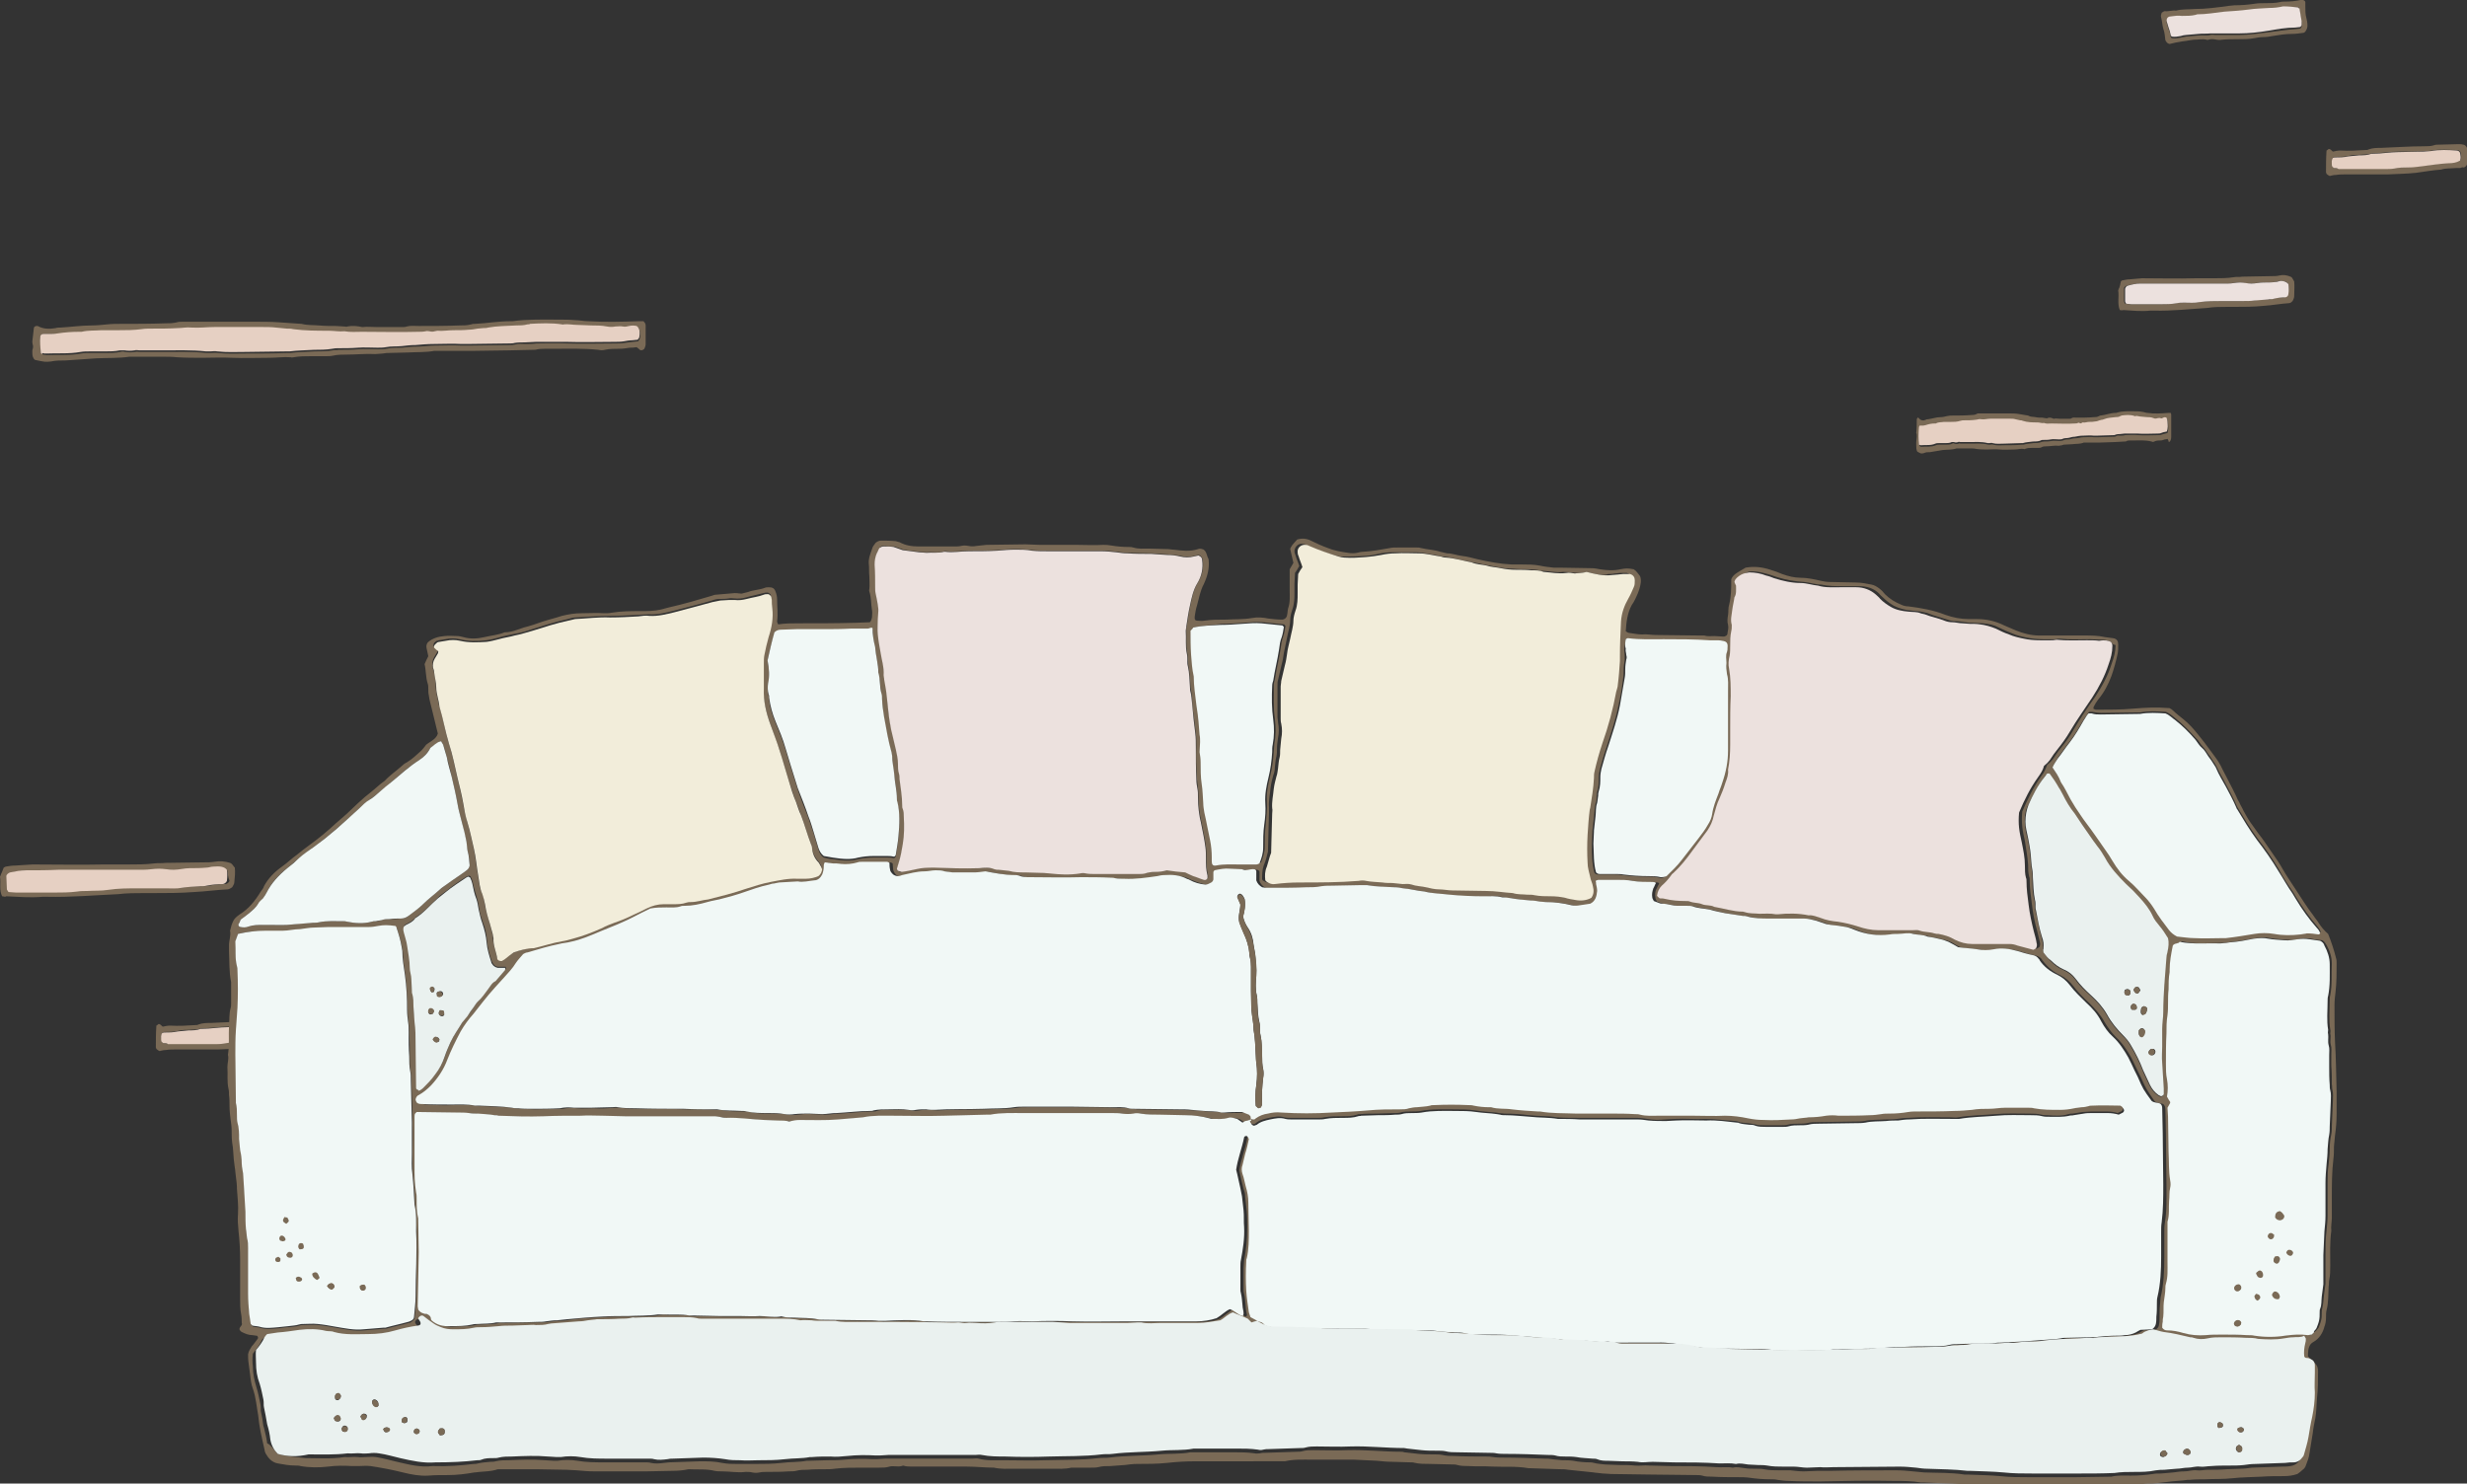 <svg xmlns="http://www.w3.org/2000/svg" width="465.4" height="279.9" style="overflow:visible;enable-background:new 0 0 465.4 279.9" xml:space="preserve">
    <rect width="100%" height="100%" fill="#333333" stroke="none"/>
    <style>
        .st0{fill:#7a6a56}.st1{fill:#ece1de}.st2{fill:#e6d0c3}.st3{fill:#f1f8f6}.st4{fill:#eaf1ef}.st5{fill:#f2edda}
    </style>
    <path class="st0" d="M399.9 58.5c-.5-1.2-.1-2.5-.3-3.7.1-.2.1-.4.2-.5.1-.2.1-.4.2-.7 0-.2.1-.3.1-.5.1-.1.2-.2.3-.2.5-.1.9-.2 1.4-.2.8-.1 1.5-.1 2.3-.2 3.4 0 6.7.1 10.1 0h3.5c1.2 0 2.5 0 3.7-.2.5-.1 1.1 0 1.6-.1 1.8 0 3.6-.1 5.5-.1.5 0 1 0 1.4-.1.8-.2 1.5-.1 2.2.2.1 0 .1.1.2.1.2.2.3.5.5.8.1.9 0 1.8 0 2.8 0 .3-.2.7-.3.9-.2.2-.4.4-.7.4-1.6.1-3.1.4-4.7.5-1.9.2-3.9.2-5.8.2h-1.2c-1.2 0-2.5 0-3.7.2-3.3.2-6.7.6-10 .5h-.7c-1.7.2-3.4 0-5.1-.1-.3.1-.5 0-.7 0zm31.8-4.9c-.4-.6-1-.6-1.6-.6-.3 0-.7.2-1 .2-.8.1-1.5.1-2.3.1-.8 0-1.5.2-2.3.2-.7 0-1.4-.2-2.1-.2-.8 0-1.5.2-2.3.2h-16.6c-.8 0-1.5.2-2.3.4-.3.1-.6.4-.5.6v2.3c0 .2.1.3.2.5.3 0 .7.1 1 .1h5.3c1.1 0 2.2 0 3.3-.2.5-.1.9-.1 1.4-.1.9 0 1.9 0 2.8-.1 1.5-.2 2.9-.2 4.4-.2h3.7c.8 0 1.5 0 2.3-.1.9-.2 1.8-.2 2.6-.2.3 0 .6 0 .9-.1.7-.2 1.5-.3 2.3-.3.2 0 .5-.3.6-.6.3-.6.3-1.2.2-1.9zM409.3 8.3c-.5-.1-.6-.4-.8-.7-.1-.7-.1-1.4-.4-2.2-.2-.7-.2-1.4-.4-2.1-.1-.3 0-.6.1-.9.2-.1.4-.3.6-.3.7.1 1.4-.2 2.1-.1 1.2-.3 2.3-.2 3.5-.3 2.2 0 4.3-.3 6.5-.6.3 0 .7-.1 1-.1 1.3 0 2.6-.1 3.9-.3.6-.1 1.3-.1 1.9-.1.9 0 1.9 0 2.8-.2.3-.1.7-.1 1.1-.1.9 0 1.9-.1 2.8-.3h.4c.2 0 .5.2.5.4v.9c0 .7 0 1.4.2 2.1.1.4.2.9.2 1.4 0 .4-.1.7-.3 1-.1.2-.3.4-.5.4-.7.1-1.4.2-2.1.2-1.3 0-2.5.2-3.7.4-.5.1-1.1.2-1.7.2-.6 0-1.2.1-1.7.2-1 .2-2.1.2-3.2.2-1 0-2 0-3 .1-.3.1-.6 0-.9 0-.5-.1-1-.2-1.6 0-.1 0-.2.1-.3 0-.8-.2-1.6 0-2.5 0-1.4.2-3 .4-4.5.8zm24.2-6.9c-.9 0-1.9-.1-2.8.1-.9.2-1.7.2-2.6.3-1.3.1-2.6.1-3.9.3-1.5.2-3 .3-4.6.4-1.7.1-3.4.5-5.1.5-.1 0-.2 0-.3.1-.9.1-1.7.2-2.6.2-.7 0-1.4.1-2.1.1-.6.1-.9.5-.7 1.1.1.3.2.7.3 1 .2.4.3.9.4 1.4 0 .1.1.2.2.3.6.1 1.1 0 1.7-.1.3-.1.7-.1 1-.2.8-.1 1.5-.1 2.3-.2.8-.1 1.5.1 2.3-.1.3-.1.6 0 .9 0h4.6c1.8 0 3.6-.3 5.4-.5 1.7-.2 3.4-.5 5.1-.6.3 0 .6-.1.9-.1.1 0 .3-.3.3-.4v-.7c-.1-.8-.3-1.6-.4-2.4-.1-.4-.1-.5-.3-.5zM464.1 31.7h-.8c-.9.1-1.9 0-2.8.3-1.6.1-3.1.4-4.7.6-1.8.2-3.5.2-5.3.3h-7.9c-.6 0-1.3 0-1.9.1-.4 0-.8.1-1.2.2-.2-.1-.4-.2-.6-.4 0-.1-.1-.2-.1-.3 0-1.3 0-2.7.1-4.1.2-.1.3-.2.4-.3.4 0 .5.3.8.5.5-.1.9-.2 1.4-.2 1.6.1 3.2 0 4.8-.1.2 0 .4 0 .5-.1.8-.3 1.6-.3 2.4-.3 2.7-.1 5.4-.3 8.1-.3.6 0 1.3 0 1.9-.2.2-.1.5-.1.7-.1 1.3 0 2.6-.1 3.9-.1.3 0 .6 0 .9.1.3 0 .7.4.7.7 0 .8.1 1.6.1 2.5 0 .5-.2.9-.7 1.1-.3-.1-.4 0-.7.1zm-23.8 0c.3 0 .6.1 1 .1h8.6c.6 0 1.3 0 1.9-.1.8-.1 1.6-.1 2.5-.2.8 0 1.6-.1 2.5-.2 1.7-.2 3.5-.5 5.2-.6.8 0 1.5-.2 2.2-.5.2-.5.1-.9 0-1.4 0-.2-.4-.5-.6-.5-1.6 0-3.3-.2-4.9.1-.5.1-.9.1-1.4.1-1.6.1-3.2.1-4.8.1-1.6 0-3.2.3-4.7.3h-.3c-.7.3-1.5.2-2.3.3-.7 0-1.4 0-2.1.2-.9.2-1.7.2-2.6.2-.1 0-.2.1-.3.1-.4.4-.3.9-.2 1.3-.1.3 0 .5.3.7z"/>
    <path class="st1" d="M431.7 53.6c.1.6.1 1.3 0 1.9 0 .3-.3.6-.6.6-.8 0-1.5.1-2.3.3-.3.1-.6 0-.9.1-.9.1-1.8.1-2.6.2-.7.1-1.5.1-2.3.1h-3.7c-1.5 0-2.9 0-4.4.2-.9.2-1.9.1-2.8.1-.5 0-1 0-1.4.1-1.1.2-2.2.2-3.3.2h-5.3c-.3 0-.7-.1-1-.1-.1-.2-.2-.3-.2-.5v-2.3c0-.2.3-.6.5-.6.7-.2 1.5-.4 2.3-.4h16.6c.8 0 1.5-.2 2.3-.2.7 0 1.4.2 2.1.2.8 0 1.5-.2 2.3-.2.8 0 1.5 0 2.3-.1.3 0 .7-.2 1-.2.4 0 1 .1 1.4.6zM433.5 1.4c.1.1.2.2.3.2.1.8.3 1.6.4 2.4v.7c0 .1-.2.4-.3.4-.3 0-.6.1-.9.1-1.7 0-3.4.3-5.1.6-1.8.3-3.6.5-5.4.5H417c-.8.1-1.5 0-2.3.1-.8.1-1.5.1-2.3.2-.3 0-.7.1-1 .2-.6.1-1.1.2-1.7.1-.1-.1-.2-.2-.2-.3-.1-.5-.2-.9-.4-1.4-.1-.3-.2-.7-.3-1-.2-.6.1-1.1.7-1.1.7-.1 1.4-.2 2.1-.1.9 0 1.8 0 2.6-.2.1 0 .2-.1.3-.1 1.7 0 3.4-.3 5.1-.5 1.5-.1 3.1-.2 4.6-.4 1.3-.2 2.6-.2 3.9-.3.9 0 1.8-.1 2.6-.3 1 0 1.9.1 2.8.2z"/>
    <path class="st2" d="M440.3 31.7c-.3-.2-.4-.3-.4-.6 0-.5-.1-.9.2-1.3.1 0 .2-.1.3-.1.9 0 1.8 0 2.6-.2.7-.1 1.4-.1 2.1-.2.8 0 1.5 0 2.3-.3h.3c1.6 0 3.2-.3 4.7-.3 1.6 0 3.2-.1 4.8-.1.5 0 .9-.1 1.4-.1 1.6-.3 3.3-.2 4.9-.1.3 0 .6.3.6.5.1.5.2.9 0 1.4-.7.4-1.4.5-2.2.5-1.8.1-3.5.4-5.2.6-.8.1-1.6.2-2.5.2-.8 0-1.6 0-2.5.2-.6.1-1.3.1-1.9.1h-8.6c-.3-.2-.6-.2-.9-.2z"/>
    <path class="st0" d="M.4 169.1c-.6-1.2-.2-2.5-.4-3.7.1-.2.2-.4.2-.5.1-.2.2-.4.3-.7.1-.2.1-.3.2-.5.2-.1.3-.2.4-.2.6-.1 1.2-.2 1.9-.2 1-.1 2-.1 3.1-.2 4.5 0 9 .1 13.4 0h4.7c1.7 0 3.3 0 4.9-.2.7-.1 1.4 0 2.1-.1 2.4 0 4.9-.1 7.3-.1.6 0 1.3 0 1.9-.1 1.1-.2 2-.1 3 .2.1 0 .1.1.2.1.3.2.4.5.7.8.1.9 0 1.8-.1 2.8 0 .3-.3.7-.4.9-.3.2-.6.4-.9.4-2.1.1-4.2.4-6.3.5-2.6.2-5.2.2-7.8.2h-1.6c-1.6 0-3.3 0-4.9.2-4.5.2-8.9.6-13.4.5H8c-2.3.2-4.5 0-6.8-.1-.3.2-.5 0-.8 0zm42.5-4.8c-.5-.6-1.3-.6-2.1-.6-.5 0-.9.2-1.4.2-1 .1-2 .1-3.1.1-1 0-2 .2-3 .2s-1.9-.2-2.8-.2c-1 0-2 .2-3 .2H5.4c-1 0-2 .2-3 .4-.3.1-.7.4-.7.6 0 .8 0 1.5.1 2.3 0 .2.2.3.3.5.5 0 .9.1 1.4.1h7.1c1.5 0 3 0 4.5-.2.6-.1 1.3-.1 1.9-.1 1.3 0 2.5 0 3.8-.1 2-.2 3.9-.2 5.9-.2h5c1 0 2.1 0 3.1-.1 1.2-.2 2.3-.2 3.5-.2.4 0 .8 0 1.2-.1 1-.2 2-.3 3-.3.3 0 .7-.3.8-.6-.3-.7-.3-1.3-.4-1.9zM54.7 196.8h-.8c-.9.1-1.9 0-2.8.3-1.6.1-3.1.4-4.7.6-1.8.2-3.5.2-5.3.3h-7.9c-.6 0-1.3 0-1.9.1-.4 0-.8.1-1.2.2-.2-.1-.4-.2-.6-.4 0-.1-.1-.2-.1-.3 0-1.3 0-2.7.1-4.1.2-.1.3-.2.4-.3.4 0 .5.3.8.5.5-.1.9-.2 1.4-.2 1.6.1 3.2 0 4.8-.1.2 0 .4 0 .5-.1.8-.3 1.6-.3 2.4-.3 2.7-.1 5.4-.3 8.1-.3.6 0 1.3 0 1.9-.2.2-.1.5-.1.7-.1 1.3 0 2.6-.1 3.9-.1.3 0 .6 0 .9.1.3 0 .7.4.7.7 0 .8.1 1.6.1 2.5 0 .5-.2.9-.7 1.1-.3-.1-.5 0-.7.1zm-23.9 0c.3 0 .6.1 1 .1h8.6c.6 0 1.3 0 1.9-.1.8-.1 1.6-.1 2.5-.2.8 0 1.6-.1 2.5-.2 1.7-.2 3.5-.5 5.2-.6.8 0 1.5-.2 2.2-.5.2-.5.1-.9 0-1.4 0-.2-.4-.5-.6-.5-1.6 0-3.3-.2-4.9.1-.5.1-.9.1-1.4.1-1.6.1-3.2.1-4.8.1-1.6 0-3.2.3-4.7.3H38c-.7.3-1.5.2-2.3.3-.7 0-1.4 0-2.1.2-.9.2-1.7.2-2.6.2-.1 0-.2.1-.3.1-.4.4-.3.9-.2 1.3-.1.3 0 .5.3.7z"/>
    <path class="st2" d="M30.8 196.8c-.3-.2-.4-.3-.4-.6 0-.5-.1-.9.2-1.3.1 0 .2-.1.3-.1.9 0 1.8 0 2.6-.2.7-.1 1.4-.1 2.1-.2.8 0 1.5 0 2.3-.3h.3c1.6 0 3.2-.3 4.7-.3 1.6 0 3.2-.1 4.8-.1.5 0 .9-.1 1.4-.1 1.6-.3 3.3-.2 4.9-.1.3 0 .6.3.6.5.1.5.2.9 0 1.4-.7.4-1.4.5-2.2.5-1.8.1-3.5.4-5.2.6-.8.1-1.6.2-2.5.2-.8 0-1.6 0-2.5.2-.6.1-1.3.1-1.9.1h-8.6c-.2-.2-.6-.2-.9-.2zM42.8 164.1c.1.7.1 1.4 0 2.1-.1.3-.5.6-.8.6-1 0-2 .1-3 .3-.4.1-.8.1-1.2.1-1.2.1-2.3.1-3.5.3-1 .2-2 .1-3.1.1h-5c-2 0-3.9 0-5.9.3-1.2.2-2.5.1-3.8.2-.6 0-1.3 0-1.9.1-1.5.2-3 .2-4.5.2H3c-.5 0-.9-.1-1.4-.1-.1-.2-.3-.4-.3-.5 0-.8-.1-1.7-.1-2.5 0-.3.4-.6.7-.7 1-.2 2-.4 3-.4 2 0 4.1 0 6.1-.1h16c1 0 2-.2 3-.2.9 0 1.9.2 2.8.2 1 0 2-.3 3-.3s2 0 3.1-.1c.5 0 .9-.2 1.4-.2 1.2-.1 2 0 2.5.6z"/>
    <path class="st0" d="M120.1 65.5c-.5.1-.9.1-1.3.1-.6.1-1.3.2-1.9.2-.9 0-1.9 0-2.8.2-.4.1-.8.1-1.2 0-2.9-.3-5.8-.2-8.6-.2h-1.1c-.6 0-1.2 0-1.8.1-.3.1-.6.1-.9.1-1.5 0-2.9.1-4.4.1-2.4 0-4.7.1-7.1.1h-7.1c-1.6.3-3.3.2-4.9.3-1.4 0-2.7.1-4.1.1-.2 0-.5.1-.7.1-.5 0-.9.1-1.4.1-1.8-.1-3.6.1-5.5.1-.8 0-1.6 0-2.5.2-.5.1-.9.1-1.4.1h-2.7c-1.1 0-2.2 0-3.3.2-.2 0-.4.1-.5 0-1.4-.1-2.7.1-4.1.1-2.4 0-4.7.1-7.1 0-1.8-.1-3.7 0-5.5 0-1.6 0-3.2 0-4.8-.1-.9-.1-1.8-.1-2.6-.1h-6.4c-2 .3-4.1.2-6.2.3-1.9.1-3.9.3-5.8.4-.9 0-1.9 0-2.8.2-1.1.1-1.1.1-3-.3-.4-.3-.5-.8-.5-1.3v-.5c.1-.3.2-.7.1-1-.1-.3-.1-.6-.1-.7.1-.9.2-1.7.3-2.6.1-.1.1-.2.2-.2.1-.1.2-.1.3-.1h.2c1.1.6 2.2.6 3.4.4.3-.1.6-.1.9-.1 1.9-.1 3.9-.4 5.8-.4 1 0 2-.1 3-.2.9-.1 1.8-.1 2.6-.1 2.8 0 5.5 0 8.3-.1.8 0 1.5 0 2.3-.2.3-.1.7-.1 1.1-.1h13.6c1.5 0 3 0 4.4.1 1.5.1 2.9.2 4.4.3 1.1.3 2.2.2 3.3.3 1.1.1 2.1.1 3.2.1.5 0 1.1.1 1.6.1.2 0 .4.1.5 0 .9-.2 1.9-.1 2.8.1h.2c.8-.1 1.6 0 2.5 0h5c.2 0 .5 0 .7-.1.8-.2 1.5-.1 2.3-.1 2.5 0 5.1 0 7.6-.1.8 0 1.5 0 2.3-.2.2-.1.5-.1.7-.1 2.2-.1 4.4-.5 6.7-.5h.4c2.9-.4 5.8-.3 8.6-.3 1.1 0 2.1 0 3.2.1.8 0 1.6.2 2.5.2 3.2.2 6.4.1 9.5 0h.9c.1.2.3.3.3.4.1.2.1.3.1.5V65c0 .2-.1.5-.2.7-.1.3-.6.5-.9.3-.1-.1-.3-.3-.6-.5zM7.7 66.6c.2.1.3.2.4.3.2 0 .5.1.7.1 2.2-.1 4.4.1 6.5-.3.6-.1 1.2-.1 1.8-.1h2.8c.9 0 1.9 0 2.8-.2.3-.1.6-.1.9 0 .6.1 1.3.1 1.9 0 .3-.1.6 0 .9 0h4.1c2.8 0 5.7-.1 8.5.2h.7c.5 0 .9-.1 1.4 0 1.8.2 3.5.1 5.3.1 2.5 0 5.1 0 7.6-.1h.7c1.5-.2 3.1-.2 4.6-.3 1.2 0 2.4 0 3.5-.2.3-.1.7 0 1.1-.1 1.2 0 2.5 0 3.7-.1 1.2-.1 2.5 0 3.7 0 .5 0 1.1 0 1.6-.1 1-.2 2-.2 3-.2.9-.1 1.8-.2 2.6-.2 1.2 0 2.3-.2 3.5-.2 1.7 0 3.4-.1 5.1 0h1.2c2.6 0 5.2-.1 7.8-.1.4 0 .7 0 1.1-.1.6-.2 1.3-.1 1.9-.1.7 0 1.4 0 2.1-.1 1.9 0 3.9-.1 5.8 0 3 .1 6 0 9 0 .6 0 1.2 0 1.8-.1.5-.1 1-.1 1.6-.2.3 0 .7-.1 1-.1.1-.2.2-.3.3-.5.1-.5.1-.9 0-1.4-.1-.3-.2-.6-.5-.7-.4-.2-.9-.1-1.4 0-.4.1-.8.2-1.2.1-.5-.1-.9 0-1.4 0-.5.1-1.1 0-1.6 0-1-.1-2-.2-3-.2-.9 0-1.8-.1-2.6-.1-.9 0-1.7-.2-2.6-.1h-.3c-2-.3-4-.2-6-.1-.2 0-.4 0-.5.1-.7.2-1.4.1-2.1.2-1.8.1-3.5.1-5.3.4-.3 0-.6 0-.9.1-.4 0-.7.1-1.1.1-.5.1-1 .1-1.6.2-1 .1-2 .1-3 .1s-2 .2-3 .1c-.2 0-.4 0-.5.1-.4.1-.7.1-1 0-.2 0-.5-.1-.7 0-.5.1-.9.1-1.4.1-3.5.1-7.1.1-10.6 0-1.1 0-2.2.1-3.3-.1-1 .1-2-.1-3-.1-2.2 0-4.5 0-6.7-.3-.4-.1-.8-.1-1.2-.1-.7 0-1.4-.1-2.1-.2-.8-.1-1.6-.1-2.5-.1h-9c-1.5 0-2.9.2-4.4.1-.8 0-1.6.1-2.5.1-1.6 0-3.3 0-4.9.1-.6 0-1.3 0-1.9.1-1.5.2-2.9.2-4.4.2h-3.2c-1.2 0-2.5 0-3.7.3h-.5c-1.4 0-2.7.1-4 .3-.7-.2-1.3-.2-1.8-.2H8.2c-.3 0-.6.3-.6.5 0 1.1 0 2.1.1 3.1z"/>
    <path class="st2" d="M7.7 66.6c-.1-1.1-.2-2.1-.1-3.1 0-.3.3-.5.6-.5h1.1c.5 0 1.1 0 1.6-.1 1.3-.2 2.7-.3 4-.3h.5c1.2-.3 2.5-.2 3.7-.3h3.2c1.5 0 2.9 0 4.4-.2.7-.1 1.3-.1 2-.1 1.6 0 3.3 0 4.9-.1.8 0 1.6-.2 2.5-.1 1.5.1 2.9-.1 4.4-.1h9c.8 0 1.7 0 2.5.1.7.1 1.4.1 2.1.2.4 0 .8 0 1.2.1 2.2.3 4.5.3 6.7.3 1 0 2 .2 3 .1 1.1.2 2.2.1 3.3.1 3.5 0 7.1.1 10.6 0 .5 0 .9 0 1.4-.1.2-.1.5 0 .7 0 .4.1.7.1 1 0 .2 0 .4-.1.5-.1 1 .1 2-.1 3-.1s2 0 3-.1c.5 0 1.1-.1 1.6-.2.4 0 .7-.1 1.1-.1.3 0 .6 0 .9-.1 1.7-.3 3.5-.3 5.3-.4.7 0 1.4 0 2.1-.2.2 0 .4 0 .5-.1 2-.1 4-.2 6 .1.1 0 .2.1.3 0 .9-.1 1.8.1 2.6.1.9 0 1.8.1 2.6.1 1 0 2 0 3 .2.5.1 1.1.1 1.6 0 .5 0 .9-.1 1.4 0 .4.1.8 0 1.2-.1.5-.1.9-.1 1.4 0 .3.2.4.5.5.7.1.5.1.9 0 1.4 0 .2-.2.3-.3.5-.3 0-.7.1-1 .1-.5 0-1.1.1-1.6.2-.6.1-1.2.1-1.8.1-3 0-6 .1-9 0h-5.8c-.7 0-1.4.1-2.1.1-.6 0-1.3 0-1.9.1-.3.1-.7.1-1.1.1-2.6 0-5.2.1-7.8.1H87c-1.7-.1-3.4 0-5.1 0-1.2 0-2.3.1-3.5.2-.9 0-1.8.1-2.6.2-1 .1-2 0-3 .2-.5.1-1.1.1-1.6.1-1.2 0-2.5-.1-3.7 0-1.2.1-2.5.1-3.7.1-.4 0-.7 0-1.1.1-1.2.2-2.3.2-3.5.2-1.5.1-3.1.1-4.6.3h-.7c-2.5 0-5.1.1-7.6.1-1.8 0-3.5.1-5.3-.1-.5-.1-.9 0-1.4 0h-.7c-2.8-.3-5.6-.2-8.5-.2h-4.1c-.3 0-.6-.1-.9 0-.6.1-1.3.1-1.9 0h-.9c-.9.2-1.9.2-2.8.2H17c-.6 0-1.2 0-1.8.1-2.2.4-4.3.2-6.5.3-.2 0-.5 0-.7-.1 0 .3-.1.2-.3 0z"/>
    <path class="st0" d="M408.9 82.8c-.2.1-.4.1-.5.1-.3.1-.5.2-.8.2-.4 0-.8 0-1.2.2-.2.1-.3.1-.5 0-1.2-.3-2.4-.2-3.6-.2h-.4c-.2 0-.5 0-.7.1-.1.1-.2.1-.4.1-.6 0-1.2.1-1.8.1-1 0-2 .1-3 .1h-2.9c-.7.3-1.4.2-2.1.3-.6 0-1.1.1-1.7.1-.1 0-.2.1-.3.1-.2 0-.4.1-.6.1-.8-.1-1.5.1-2.3.1-.3 0-.7 0-1 .2-.2.1-.4.1-.6.1h-1.1c-.5 0-.9 0-1.4.2-.1 0-.1.1-.2 0-.6-.1-1.1.1-1.7.1-1 0-2 .1-2.9 0-.8-.1-1.5 0-2.3 0-.7 0-1.3 0-2-.1-.4-.1-.7-.1-1.1-.1h-2.7c-.9.3-1.7.2-2.6.3-.8.1-1.6.3-2.4.4-.4 0-.8 0-1.2.2-.5.1-.5.1-1.2-.3-.2-.3-.2-.8-.2-1.3v-.5c0-.3.1-.7.1-1 0-.3 0-.6-.1-.7.1-.9.1-1.7.1-2.6 0-.1.1-.2.1-.2 0-.1.1-.1.1-.1h.1c.5.6.9.6 1.4.4.1-.1.2-.1.4-.1.8-.1 1.6-.4 2.4-.4.4 0 .8-.1 1.2-.2.4-.1.7-.1 1.1-.1 1.2 0 2.3 0 3.5-.1.3 0 .6 0 1-.2.1-.1.3-.1.4-.1H379c.6 0 1.2 0 1.8.1l1.8.3c.5.3.9.2 1.4.3.4.1.9.1 1.3.1.2 0 .4.1.7.1.1 0 .1.1.2 0 .4-.2.8-.1 1.2.1h.1c.3-.1.7 0 1 0h2c.1 0 .2 0 .3-.1.3-.2.6-.1 1-.1 1.1 0 2.1 0 3.2-.1.3 0 .6 0 1-.2.1-.1.2-.1.3-.1.9-.1 1.9-.5 2.8-.5h.1c1.2-.4 2.4-.3 3.6-.3.4 0 .9 0 1.3.1.3 0 .7.2 1 .2 1.3.2 2.7.1 4 0h.4c.1.2.1.3.1.4v4c0 .2 0 .5-.1.7-.1.3-.3.5-.4.3 0-.2-.1-.3-.2-.5zM362 83.9c.1.1.1.2.2.3.1.1.2.1.3.1.9-.1 1.8.1 2.7-.3.2-.1.5-.1.7-.1h1.2c.4 0 .8 0 1.2-.2.1-.1.2-.1.4 0 .3.1.5.1.8 0 .1-.1.2 0 .4 0h1.7c1.2 0 2.4-.1 3.5.2h.3c.2 0 .4-.1.6 0 .7.2 1.5.1 2.2.1 1.1 0 2.1 0 3.2-.1h.3c.6-.2 1.3-.2 1.9-.3.5 0 1 0 1.5-.2.1-.1.3 0 .4-.1.5 0 1 0 1.5-.1s1 0 1.5 0c.2 0 .4 0 .7-.1.4-.2.8-.2 1.2-.2.4-.1.7-.2 1.1-.2.5 0 1-.2 1.5-.2.7 0 1.4-.1 2.1 0h.5c1.1 0 2.2-.1 3.2-.1.1 0 .3 0 .4-.1.3-.2.5-.1.8-.1.3 0 .6 0 .9-.1.8 0 1.6-.1 2.4 0 1.3.1 2.5 0 3.8 0 .2 0 .5 0 .7-.1.2-.1.4-.1.7-.2.1 0 .3-.1.4-.1 0-.2.1-.3.1-.5.1-.5 0-.9 0-1.4 0-.3-.1-.6-.2-.7-.2-.2-.4-.1-.6 0-.2.1-.3.2-.5.1s-.4 0-.6 0c-.2.1-.4 0-.7 0-.4-.1-.8-.2-1.3-.2-.4 0-.7-.1-1.1-.1-.4 0-.7-.2-1.1-.1h-.1c-.8-.3-1.7-.2-2.5-.1-.1 0-.1 0-.2.1-.3.2-.6.1-.9.2-.7.1-1.5.1-2.2.4-.1 0-.2 0-.4.1-.1 0-.3.1-.4.1-.2.1-.4.1-.7.2-.4.1-.8.1-1.3.1-.4 0-.8.2-1.2.1-.1 0-.1 0-.2.1s-.3.1-.4 0c-.1 0-.2-.1-.3 0-.2.1-.4.1-.6.1-1.5.1-3 .1-4.4 0-.5 0-.9.1-1.4-.1-.4.1-.8-.1-1.2-.1-.9 0-1.9 0-2.8-.3-.2-.1-.3-.1-.5-.1-.3 0-.6-.1-.9-.2-.3-.1-.7-.1-1-.1h-3.7c-.6 0-1.2.2-1.8.1-.3 0-.7.1-1 .1-.7 0-1.4 0-2.1.1-.3 0-.5 0-.8.1-.6.2-1.2.2-1.8.2h-1.3c-.5 0-1 0-1.5.3h-.2c-.6 0-1.1.1-1.7.3-.2.1-.4.1-.7.1h-.4c-.1 0-.2.3-.2.5-.2.8-.2 1.7-.1 2.8z"/>
    <path class="st2" d="M362 83.9c-.1-1.1-.1-2.1 0-3.1 0-.3.1-.5.2-.5h.4c.2 0 .4 0 .7-.1.6-.2 1.1-.3 1.7-.3h.2c.5-.3 1-.2 1.5-.3h1.3c.6 0 1.2 0 1.8-.2.3-.1.5-.1.8-.1.7 0 1.4 0 2.1-.1.3 0 .7-.2 1-.1.6.1 1.2-.1 1.8-.1h3.7c.3 0 .7 0 1 .1.3.1.6.1.9.2.2 0 .3 0 .5.1.9.3 1.9.3 2.8.3.4 0 .8.2 1.2.1.5.2.9.1 1.4.1 1.5 0 3 .1 4.4 0 .2 0 .4 0 .6-.1.1-.1.2 0 .3 0 .1.1.3.1.4 0 .1 0 .1-.1.2-.1.4.1.8-.1 1.2-.1.4 0 .8 0 1.3-.1.2 0 .4-.1.7-.2.1 0 .3-.1.4-.1.1 0 .2 0 .4-.1.7-.3 1.5-.3 2.2-.4.3 0 .6 0 .9-.2.1 0 .1 0 .2-.1.8-.1 1.7-.2 2.5.1 0 0 .1.1.1 0 .4-.1.7.1 1.1.1.4 0 .7.1 1.1.1.4 0 .8 0 1.3.2.2.1.4.1.7 0 .2 0 .4-.1.6 0 .2.1.3 0 .5-.1s.4-.1.6 0c.1.2.2.5.2.7 0 .5.1.9 0 1.4 0 .2-.1.3-.1.5-.1 0-.3.1-.4.1-.2 0-.4.1-.7.2-.2.1-.5.1-.7.1-1.3 0-2.5.1-3.8 0h-2.4c-.3 0-.6.1-.9.1-.3 0-.5 0-.8.1-.1.1-.3.1-.4.1-1.1 0-2.2.1-3.2.1h-.5c-.7-.1-1.4 0-2.1 0-.5 0-1 .1-1.5.2-.4 0-.7.1-1.1.2-.4.1-.8 0-1.2.2-.2.1-.4.1-.7.1-.5 0-1-.1-1.5 0s-1 .1-1.5.1c-.1 0-.3 0-.4.1-.5.2-1 .2-1.5.2-.6.1-1.3.1-1.9.3h-.3c-1.1 0-2.1.1-3.2.1-.7 0-1.5.1-2.2-.1-.2-.1-.4 0-.6 0h-.3c-1.2-.3-2.4-.2-3.5-.2h-1.7c-.1 0-.3-.1-.4 0-.3.1-.5.1-.8 0h-.4c-.4.2-.8.2-1.2.2h-1.2c-.2 0-.5 0-.7.1-.9.4-1.8.2-2.7.3-.1 0-.2 0-.3-.1 0 .2 0 .2-.1 0z"/>
    <path class="st0" d="m139.9 112 1.2-.3c1-.4 2.2-.4 3.2-.8.2-.1.5-.1.8-.1.6 0 1 .2 1.2.8.2.5.3 1 .3 1.5 0 1.4.2 2.7 0 4.1 0 .2.1.4.2.6 1.3-.2 2.6-.2 3.9-.2 3.6 0 7.2 0 10.7-.1.9 0 1.8-.1 2.7-.1.3-.3.3-.6.4-.9 0-.5.1-.9 0-1.4-.2-1.1-.1-2.3-.5-3.5 0-.1-.1-.3 0-.4.1-.8 0-1.7 0-2.5-.1-.8 0-1.6-.1-2.3-.1-1 .3-1.9.6-2.8.1-.5.5-.9.7-1.2.4-.3.7-.4 1-.4.9 0 1.8 0 2.8.1.2.1.4.1.7.2 1.1.6 2.3.8 3.6.8h6.8c.4 0 .8 0 1.2-.1.5-.1.9-.1 1.4 0 .5.1 1 .1 1.5 0 .6-.1 1.3-.1 1.9-.2 2.5 0 4.9-.1 7.4-.1.9 0 1.8.1 2.7.1h7c1.6 0 3.2.1 4.9 0 .5 0 .9 0 1.4.1 1.2.2 2.3.3 3.5.3.3 0 .5 0 .8.1 1 .3 1.9.2 2.9.2 1.2 0 2.5.1 3.7.1.3 0 .6.1 1 .1 1.6.2 3.1.4 4.6-.1.2-.1.5-.1.8 0 .2 0 .4.2.5.3.4.5.4 1.1.7 1.6.2 1.7-.2 3.2-.9 4.7-.7 1.3-.9 2.7-1.3 4.1-.2.6-.3 1.3-.4 1.9 0 .3-.1.5.1.8.1 0 .2.1.3.1.5 0 .9.1 1.4 0 1.4-.2 2.7-.2 4.1-.2 1.6-.1 3.2 0 4.9-.3 1-.2 2.1-.1 3.1.1.8.1 1.7.2 2.5.2.5 0 .9-.3 1-.8.1-.4.1-.9.2-1.3.4-1.1.3-2.2.3-3.3v-4.1c.2-.4.5-.8.7-1.2-.2-.9-.4-1.8-.6-2.6 0-.2.1-.2.1-.3.3-.6.8-1 1.2-1.5.9-.3 1.8-.2 2.6.2 1 .5 2.1 1 3.2 1.4 1.2.5 2.5.7 3.8.9.6.1 1.2.1 1.7 0 .4-.1.8-.2 1.2-.2 1.7-.1 3.3-.4 5-.7.4-.1.9-.1 1.4-.1h3.7c.3 0 .5 0 .8.1 1.2.3 2.4.3 3.6.7.4.1.9.2 1.3.3 1 0 1.9.4 2.9.5 1 .1 1.9.4 2.8.6 2.2.5 4.3.9 6.5 1h1.9c1.1 0 2.2 0 3.3.2.9.2 1.8.3 2.7.4h1.2c2 0 4 .1 6 .1.5 0 1 .1 1.5.2 1.3.2 2.6.3 3.9 0 1.1-.2 1.4-.2 2.5 0 .5.3.8.8 1.2 1.3.3.8.1 1.6-.1 2.3-.2.7-.5 1.4-.8 2-.2.4-.4.8-.7 1.2-.8 1.5-1 3.2-1.1 4.9.2.1.4.3.6.3.8.1 1.6.3 2.5.3.8-.1 1.7.1 2.5.1 2.8 0 5.6.1 8.4.1h.8c.6.2 1.3.1 1.9.1.6 0 1.2.1 1.7.1.1 0 .3 0 .4-.1.3-.1.4-.3.4-.6.1-.5.2-1 .1-1.5-.2-.6-.1-1.3 0-1.9.1-.6 0-1.3.2-1.9.4-1.6.4-3.2.4-4.8.2-.6.7-1 1.2-1.3l1.5-.9c1.6-.3 3.2-.1 4.7.4.7.2 1.5.5 2.2.8 1.1.4 2.3.7 3.4.7 1.4 0 2.7.3 4 .6.5.1 1 .2 1.5.2 1.6 0 3.3.1 4.9.1 1.1 0 2.1.2 3.1.4.5.1 1 .4 1.4.7.4.3.8.7 1.1 1.1.9.9 1.9 1.5 3.1 2 .4.2.9.3 1.3.3 2.4.3 4.7.7 7 1.6 1.4.5 2.9.8 4.4.8h1.6c1.8 0 3.5.4 5.1 1.2l2.1.9c1.4.6 3 1 4.5 1h8.5c1.3 0 2.6 0 3.9.3.5.1 1 .1 1.5.2.8.1 1 .6 1 1.2s0 1.2-.1 1.7c-.3 1.4-.7 2.9-1.2 4.3-.6 1.6-1.4 3.1-2.5 4.4-.3.4-.6.9-.8 1.3-.1.1 0 .2-.1.4.2.1.4.2.5.2 2.3 0 4.7 0 7-.2s4.5-.3 6.9-.1c.2.1.5.3.7.5.6.6 1.3 1.1 1.9 1.6 1 .8 1.9 1.8 2.7 2.8l1.2 1.5c.7.9 1.3 1.8 2 2.7.6.8 1.1 1.6 1.5 2.5.8 1.6 1.7 3.2 2.5 4.9.2.5.4.9.7 1.4.2.5.5.9.7 1.4.4.7.8 1.5 1.3 2.2l1.5 2.1c.5.6.9 1.2 1.4 1.9.8 1.2 1.6 2.3 2.4 3.5.6.9 1.1 1.9 1.7 2.8.6.9 1.1 1.7 1.7 2.6.5.8 1 1.5 1.5 2.3.5.8 1.1 1.6 1.7 2.4.3.5.7.9 1 1.4.5.8 1.1 1.5 1.8 2.1.6 1.5 1.1 3 1.5 4.6.1.3.1.6.1 1 0 1.8 0 3.5-.2 5.3-.1.8-.2 1.7-.2 2.5 0 2.3 0 4.7.1 7 .2 3.1.2 6.2.3 9.4v4.1c0 1.4-.1 2.7-.3 4.1-.1.7-.1 1.4-.2 2.1 0 .8 0 1.6-.1 2.3-.3 2.5-.3 4.9-.3 7.4v3.7c0 .8-.2 1.7-.1 2.5-.3 2.2-.2 4.4-.2 6.6 0 .9 0 1.8-.2 2.7-.1.4 0 .8-.1 1.2-.1 1.5 0 3-.4 4.5-.1.4-.1.9-.1 1.4 0 .6-.1 1.2-.3 1.7-.3 1.2-1 2.3-2.1 2.9-.2.1-.3.2-.5.4-.5.7-.5 1.5-.5 2.3l1.4 1.4c.4.4.5.9.5 1.4 0 1.7 0 3.4-.2 5.1-.1 1.2-.1 2.5-.3 3.7-.2 1-.4 1.9-.5 2.9-.2 1.2-.4 2.4-.6 3.7-.1.9-.4 1.6-.7 2.4-.1.3-.3.6-.6.8-.3.3-.7.6-1 .8-.9.3-1.7.4-2.6.4-1.4 0-2.7 0-4.1.1-1.9.1-3.8.1-5.6.3-1.7.2-3.4.1-5.1.2-1 0-2 0-2.9.1h-.4c-1.3.2-2.6.2-3.9.4l-2.7.3c-.6 0-1.3 0-1.9.1-1.1.2-2.2.2-3.3.2-1.5 0-3 0-4.5.2-3.1.3-6.1.2-9.2.2h-2.7c-1.8.1-3.6.1-5.4-.2-1 .2-1.9-.2-2.9-.1-1 0-2 0-2.9-.1-1.7-.1-3.5-.2-5.2-.3-1.7-.1-3.4-.1-5.1-.2h-.6c-1.7-.3-3.4-.3-5.1-.3-4.7-.1-9.4 0-14 .1-2 0-3.9 0-5.9-.1-.7 0-1.4-.1-2.1-.2-.4-.1-.8-.1-1.2-.1-1.4 0-2.7-.1-4.1-.3-.7-.1-1.4-.1-2.1-.1-1.6 0-3.3 0-4.9-.1-.7 0-1.3 0-1.9-.2-.4-.1-.8-.1-1.2-.1-3 0-6-.1-9-.1-2.3 0-4.7-.1-7-.1-.5 0-1-.1-1.6-.1-.6-.1-1.2-.1-1.7-.2-1.6-.2-3.2-.3-4.8-.5-.5-.1-1-.1-1.5-.1-2-.1-4-.1-6-.2-2.3-.4-4.5-.2-6.8-.3-1.5-.1-3 0-4.5-.1-.7 0-1.4 0-2.1-.2-.3-.1-.6-.1-1-.1-1.4 0-2.9-.1-4.3-.1-.9 0-1.8 0-2.7-.2-.3-.1-.6-.1-1-.1-1.1 0-2.2-.1-3.3-.1-1 0-1.9-.1-2.9-.2-1.4-.1-2.9-.1-4.3-.2h-7.8c-1.8 0-3.5-.1-5.2.3H225.6c-1.8 0-3.6.1-5.4.3-1.9.2-3.8.2-5.7.2-.8 0-1.5.1-2.3.2-.9.1-1.8.1-2.7.2-.8 0-1.6 0-2.3.2-.4.1-.9.1-1.4.1h-3.7c-1.2.3-2.5.2-3.7.2h-7c-1.3 0-2.6.1-3.9-.2-1.7 0-3.4-.2-5.1-.2h-10c-.6 0-1.2 0-1.7-.1-.2-.1-.4-.1-.6 0-.8.2-1.6-.1-2.3.1-.6.2-1.3.2-1.9.2h-3.3c-1.7 0-3.4 0-5.1.2-.6.1-1.3.1-1.9.1-1.1 0-2.2 0-3.3.1-.7 0-1.4 0-2.1.2-.4.1-.9.1-1.4.1-1.4.1-2.7.1-4.1.1-.5 0-.9 0-1.4.1-.5.1-.9.1-1.4 0-.4-.1-.8-.1-1.2-.1-1.5.2-3-.1-4.5-.1-.5 0-.9 0-1.4-.1-1.6-.4-3.2-.2-4.9-.3-1 .2-1.9.3-2.9.3-1.7 0-3.4.1-5.1.1h-9.8c-1.1 0-2.2-.1-3.3-.2-.6 0-1.3-.1-1.9-.1-1.9 0-3.8-.1-5.7-.1h-7c-.2 0-.4 0-.6.1-1 .3-2.1.3-3.1.4-.3 0-.6.1-1 .1-1.7.3-3.3.5-5 .5-1.2 0-2.5 0-3.7.1-1.6.1-3.2-.2-4.8-.6-2-.5-4.1-.9-6.1-1.2-.8-.1-1.6 0-2.3 0h-1.2c-1.5-.1-3-.1-4.5.1-1.7.2-3.5.2-5.2-.1-.3-.1-.6-.1-1-.1-1.1 0-2.2-.2-3.3-.4-1.1-.2-1.8-1-2.3-1.9-.1-.2-.2-.5-.2-.7-.5-2.2-1-4.3-1.2-6.5-.3-1.6-.4-3.3-1-5-.3-.8-.4-1.6-.5-2.5-.1-.8-.2-1.5-.3-2.3-.1-.6-.1-1.2-.1-1.7.1-.6.4-1 .7-1.5.4-.4.7-.9 1.1-1.4.2-.2 0-.6-.2-.6-.3 0-.5-.1-.8-.1-.7 0-1.4-.3-2-.6-.2-.1-.3-.3-.4-.4-.1-.4.2-.6.4-.9 0-.1.1-.3 0-.4 0-.5 0-1.1-.1-1.6-.2-1-.2-1.9-.2-2.9v-7.4c0-1.8-.1-3.6-.3-5.4-.1-1.1-.2-2.2-.1-3.3.1-1.6-.1-3.1-.2-4.7 0-.8-.1-1.6-.2-2.3-.1-.6-.1-1.2-.2-1.7s-.1-1-.2-1.6c-.1-1-.1-2.1-.3-3.1-.1-.8-.1-1.6-.1-2.3 0-.7-.1-1.4-.2-2.1-.1-.8-.2-1.7-.2-2.5 0-.7 0-1.4-.1-2.1 0-.4 0-.8-.1-1.2-.3-1.4-.1-2.7-.2-4.1 0-.8.3-1.5.1-2.3.3-1.8.1-3.6.2-5.5.1-1.1 0-2.2.3-3.3.1-.3.1-.6.1-1V185.3c-.4-1.9-.3-3.9-.4-5.8v-1.2c0-.9.4-1.8.2-2.7.2-.7.3-1.5.9-2.3.2-.2.5-.5.8-.7 1.8-1.1 3-2.6 4.1-4.4.2-.3.5-.6.6-1 .8-1.5 2-2.7 3.4-3.7 1-.7 1.9-1.6 2.9-2.3.7-.6 1.4-1.1 2.2-1.7 1.8-1.3 3.5-2.7 5.1-4.2.9-.8 1.9-1.6 2.8-2.5.8-.8 1.7-1.6 2.6-2.4 1-.8 2-1.6 3-2.5.3-.2.5-.4.8-.6.9-1 2.1-1.8 3.1-2.7.3-.3.7-.6 1.1-.8 1-.6 1.8-1.4 2.7-2.2.3-.3.6-.7.9-1.1.6-.5 1.4-.8 1.9-1.5.1-.1.2-.3.3-.6-.4-1.6-.8-3.2-1.2-4.9-.2-.8-.4-1.5-.5-2.3-.1-.4-.1-.8-.1-1.2 0-.3 0-.7-.1-1-.4-1.2-.3-2.4-.6-3.7.2-.5.4-.9.7-1.5-.1-.4-.2-.9-.3-1.4-.1-.4-.1-.8.2-1.2.9-.8 2-1.1 3.2-1.2.8-.1 1.6 0 2.3 0 .4 0 .8.1 1.2.2 1.4.4 2.7.3 4 0 1.3-.3 2.6-.4 3.8-.9 1.3 0 2.4-.5 3.6-.9 1.2-.3 2.4-.7 3.5-1.1 1.2-.4 2.5-.7 3.7-1.1 1.2-.3 2.4-.5 3.7-.5 1.4 0 2.9-.1 4.3 0 .5 0 .9 0 1.4-.1 1.8-.3 3.6-.3 5.4-.3 1.3 0 2.6 0 3.9-.3.5-.1 1-.3 1.5-.4 2.7-.6 5.4-1.4 8.1-2.2.3-.1.5-.2.8-.2 1.2-.1 2.3-.2 3.5-.3.6 0 .9.1 1.3.1zm96.2 99.2c-.3 0-.4.2-.6.4-.1.1-.3.2-.5.3-.4-.2-.7-.5-1-.7-.6-.2-1.1-.4-1.7-.2-1 .3-1.9.1-2.9.2-.2 0-.4 0-.6-.1-1.5-.4-3.1-.6-4.6-.6-1.6 0-3.1 0-4.7-.1-1.2 0-2.5 0-3.7-.2-.4-.1-.9-.1-1.4 0-.7.1-1.4.1-2.1 0-.6-.1-1.2-.1-1.8-.1h-6.8c-3.3 0-6.6-.1-9.9 0-2.1 0-4.3-.1-6.4.3h-.8c-2.6 0-5.2.1-7.8.2-3.2.1-6.4 0-9.6 0-1.9 0-3.9-.2-5.8.3-1.6 0-3.1.2-4.7.4-2.4.2-4.8.2-7.2.1-.7 0-1.3.1-2 .3-.7-.2-1.5-.2-2.2-.2-.8 0-1.7-.1-2.5-.1-2.4-.1-4.8-.4-7.2-.4-.4 0-.9-.1-1.3-.2s-.9-.1-1.4-.1h-16.4c-1.4 0-2.7-.1-4.1-.1-1.4 0-2.9-.1-4.3 0-2.3.1-4.7.1-7 .1-2.8.1-5.6 0-8.4-.1-.3 0-.5 0-.8-.1-1-.2-2.1-.2-3.1-.3-.6 0-1.2-.1-1.7-.1-.7-.1-1.4-.1-2.1-.1-2.5 0-4.9-.1-7.4-.1h-.4l-.3.3c0 .2 0 .4-.1.6v9.2c0 1.7 0 3.4.3 5.1.1.4.1.8.1 1.2.1 1.2 0 2.5.3 3.7v.4c0 2 .1 4 .1 6 0 3.4-.1 6.8-.2 10.1 0 .3 0 .5.1.7.3.4.6.6 1 .7.2.1.4.1.6.1.5.1.8.4.8 1 0 .1 0 .1.1.2 1 .9 2.3 1.2 3.6 1.1 1.4-.1 2.7 0 4.1-.3.3-.1.6-.1 1-.1 1.2-.1 2.3 0 3.5-.3.2-.1.5 0 .8 0 2.3 0 4.7-.1 7-.1.5 0 1 0 1.6-.1.7-.1 1.4-.2 2.1-.2.6 0 1.3-.1 1.9-.2 2.2-.3 4.4-.4 6.6-.5 1.6-.1 3.3-.1 4.9-.1 1.9 0 3.8 0 5.6-.3.4-.1.8-.1 1.2 0 1.6.1 3.1-.1 4.7.2.3.1.6 0 1 0 1.6 0 3.1.1 4.7.1h7.6c1.3-.1 2.6.3 3.9.1h.4c.8.2 1.6.2 2.3.2 1.4.1 2.9 0 4.3.3.4.1.8.1 1.2.1 2.7 0 5.3.1 8 .1.8 0 1.6 0 2.3.1.5.1.9 0 1.4 0 2.4-.1 4.8-.3 7.2.1h.4c2.5 0 5.1.1 7.6.1h6c1 0 2.1 0 3.1-.1 1.1-.1 2.2.1 3.3 0h7.6c3.4.1 6.9 0 10.3 0h13.1c1.3 0 2.6-.1 3.8-.6.9-.5 1.6-1.3 2.5-1.7 1 .2 1.6 1.1 2.5 1.3.1-.2.2-.3.1-.5-.1-.5-.2-1-.2-1.5-.1-.8-.1-1.6-.3-2.3-.1-.3-.1-.5-.1-.8v-4.1c0-.5.1-.9.1-1.4.4-2 .6-4.1.6-6.2 0-1 0-2.1-.1-3.1l-.3-2.7c0-.5-.1-1-.3-1.5-.3-1.2-.6-2.4-.8-3.5.3-2.1 1.2-4.1 1.5-6.1 0-.2.4-.3.6-.2.1.1.2.3.3.5-.2 1-.4 1.9-.7 2.8-.2.7-.3 1.4-.5 2.1-.2.6-.2 1.2 0 1.7.3.7.3 1.5.6 2.3.3 1 .5 2 .5 3.1 0 1.8.1 3.5.1 5.3 0 1.8.1 3.5-.4 5.2 0 .2-.1.4-.1.6-.1 1.8-.1 3.6 0 5.5.1 1.4.3 2.7.5 4.1 0 .3.2.6.3.9.5.3.9.6 1.4.8.1.1.2.1.4.1.6 0 .8.6 1 .7 1 .4 1.7.4 2.4.4 2.7 0 5.3.1 8 .1 1.2 0 2.5.1 3.7.1h4.7c.6 0 1.2 0 1.8.1.6 0 1.3.1 1.9.1 2.5 0 5.1.1 7.6.1.7 0 1.4 0 2.1.1 1.2.2 2.5.2 3.7.3.5 0 1.1 0 1.6.1 1.1.2 2.2.2 3.3.3h2.9c2.6 0 5.2.4 7.8.5 1.1.2 2.2.2 3.3.3.3 0 .7 0 1 .1.8.2 1.5.2 2.3.2 1 0 2.1.1 3.1.1 1.1.1 2.2.3 3.3.1h.2c1.3.3 2.6.2 3.9.2h5.3c2 0 4 .4 6 .6 1.4.2 2.8.4 4.3.5 2.6.1 5.2.1 7.8.1 1 0 2 0 2.9.1.9.1 1.8.2 2.7.2h3.5c2-.1 4 .1 6-.2h.8c1.3 0 2.6 0 3.9-.1 1.6 0 3.3 0 4.9-.2 1.3-.1 2.6-.1 3.9-.2 1.8 0 3.5 0 5.3-.1 1.1 0 2.2 0 3.3-.3.4-.1.8-.1 1.2-.1 1.8-.1 3.5-.1 5.3-.1.6 0 1.3 0 1.9-.1.4-.1.8-.1 1.2-.1 1.3-.1 2.6-.1 3.9-.2 1.4-.1 2.7-.2 4.1-.3 1.1-.1 2.2-.1 3.3-.3.3-.1.6-.1 1-.1 1.5 0 3-.1 4.5-.1.5 0 1 0 1.6-.1 1.1-.2 2.2-.2 3.3-.2.5 0 1 0 1.6-.1.7-.1 1.4-.2 2.1-.5.3-.2.7-.4.9-.5.8 0 1.5-.1 2.2-.1.4-.2.7-.6.7-1 .1-.4.1-.9.1-1.4 0-.8 0-1.7.1-2.5 0-.4.1-.8.1-1.2.6-2.5.7-5 .7-7.6v-4.7c0-.6 0-1.2.1-1.8.4-2.4.3-4.8.3-7.2 0-3.2-.1-6.4-.1-9.6 0-1.6-.1-3.1-.1-4.7 0-.3-.1-.6-.4-.9-.5-.2-1.1-.1-1.6-.5-1.6-2.3-1.6-2.3-2.6-4.5l-.6-1.2c-.4-.8-.8-1.7-1.2-2.5-.8-1.4-1.7-2.8-2.9-3.9-.9-.9-1.6-1.9-2.2-2.9-.7-1.3-1.7-2.4-2.8-3.5-1.1-1-2.2-2.1-3.1-3.3-.6-.8-1.4-1.5-2.4-2-1.3-.6-2.4-1.5-3.3-2.7-.1-.1-.2-.2-.2-.3-.3-.4-.7-.6-1.1-.7-1-.2-2-.5-3-.8-1.4-.4-2.9-.6-4.4-.3-1 .2-2.1.2-3.1 0-1.2-.2-2.3-.2-3.6-.4-.6-.3-1.2-.6-1.8-1-.5-.2-.9-.4-1.5-.5-.8-.2-1.6-.4-2.5-.5-.8-.4-1.8-.3-2.7-.5-1-.3-1.9 0-2.9 0-.5 0-1 0-1.5.1-2.3.3-4.5 0-6.7-.9-.5-.2-1-.4-1.5-.5-1-.2-1.9-.3-2.9-.4-.5 0-.9-.1-1.3-.3-.5-.2-1-.3-1.5-.5-.7-.2-1.5-.4-2.3-.4h-6.4c-1.4 0-2.9 0-4.3-.4-.2-.1-.5-.1-.8-.1-1.1-.2-2.2-.3-3.3-.5-1-.2-2-.4-3-.7-1.1-.3-2.2-.3-3.2-.6-.3-.1-.6-.1-1-.1-.6 0-1.2-.1-1.8 0-1 0-1.9-.4-2.9-.4-.2 0-.5-.1-.8-.2-.2-.1-.5-.2-.8-.3-.1-.2-.3-.4-.3-.7-.1-.6-.1-1.2.2-1.7.2-.4.3-.7.5-1-.2-.3-.5-.2-.7-.2-1.2 0-2.5 0-3.7-.2-1-.2-2.1-.2-3.1-.2h-3.3c-.2 0-.4.1-.6.2 0 .2.1.4.1.6.1.4.2.9.2 1.3-.1 1-.3 1.9-1.3 2.4-.7.1-1.3.2-2 .3-.5.1-1 .1-1.5 0-1.6-.4-3.2-.7-4.8-.6-.4 0-.8-.1-1.2-.1-.6-.1-1.2-.1-1.7-.2-.7-.1-1.4-.1-2.1-.2-1.1-.1-2.2-.4-3.3-.4-1.1-.4-2.3-.3-3.5-.2-2.1 0-4.3 0-6.4-.3-1.6-.2-3.2-.1-4.8-.6-1.4-.1-2.7-.5-4-.6-.6 0-1.2-.2-1.7-.2-1.7-.1-3.4-.1-5.1-.4-.4-.1-.9-.1-1.4 0-1.7 0-3.4.1-5.1.1-.7 0-1.4 0-2.1.1-1 .2-1.9.2-2.9.2-2.1.1-4.2.1-6.2.1h-1.4c-.3 0-.5-.1-.7-.1-.5-.3-.9-.7-1.1-1.3V164.5c0-.2-.2-.3-.4-.4-.8-.1-1.5.4-2.3 0-.8 0-1.6-.1-2.3-.1-1 0-1.9.1-2.9.3-.1.1-.2.2-.2.3v1.4c0 .3-.2.5-.4.6-.3.2-.7.4-1.1.4-1.1-.2-2.1-.5-3-.9-.2-.1-.4-.1-.5-.2-1.3-.7-2.7-.7-4.2-.7-.5 0-.9.1-1.4.2-2.1.3-4.1.6-6.2.5-.6 0-1.2 0-1.7-.1-.2-.1-.5-.1-.8-.1-1.9 0-3.8-.1-5.7-.1-3.2.1-6.4 0-9.6 0-.7 0-1.4 0-2.1-.3-.2-.1-.5-.1-.8-.1-1.9 0-3.7-.4-5.5-.7-.8.1-1.4.2-2.1.2h-4.1c-.5 0-1 0-1.5-.2-.6-.1-1.1-.2-1.7-.2-.7 0-1.4.2-2.1.2-1.4.1-2.8.4-4.2.7-.3.1-.5.1-.8.2-.3 0-.6-.1-.9-.3-.3-.3-.5-.6-.6-1 0-.4-.1-.8-.1-1.2-.2-.1-.3-.2-.5-.2h-4.7c-.3 0-.5 0-.8.1-1 .3-2 .3-3.1.3-.5 0-1 0-1.6-.1-.5 0-1-.1-1.5-.2-.1.1-.1.1-.1.2 0 .2-.1.4-.1.6 0 .5-.1 1-.3 1.5-.3.7-.8 1.1-1.5 1.1-1 .1-2 .4-3.1.2-1.2.1-2.3.1-3.5.2-.3 0-.6.1-1 .2-.3.1-.6.2-.9.2-.9.2-1.8.4-2.6.7-2 .7-4.1 1.3-6.1 1.9-1 .3-2 .4-3 .7-1.4.4-2.8.7-4.2.7-.3 0-.5 0-.8.1-.9.3-1.8.2-2.7.2-1 0-1.9 0-3 .2-1.1.5-2.2 1.1-3.4 1.7-.6.3-1.3.6-1.9.9-1.4.6-2.7 1.2-4.1 1.7-1.9.8-3.7 1.5-5.7 2-.7.2-1.4.2-2.1.4-2 .4-4 1-6 1.6-.3.1-.6.3-.8.3-.5.6-1 1.1-1.4 1.7-.6.9-1.4 1.7-2.1 2.6-3.1 3.4-3 3.3-5.9 7-.8 1.1-1.7 2.2-2.4 3.3-1 1.7-1.9 3.4-2.5 5.3-.7 1.9-1.8 3.5-3.1 4.9-.7.7-1.4 1.4-2.3 1.8-.3.2-.5.4-.6.8.1.2.2.4.2.6.4.2.7.2 1 .3 1.8.1 3.6.2 5.5.1 1.5 0 3-.1 4.5.2h.8c2.1.1 4.2.1 6.2.4.4.1.8 0 1.2.1.8 0 1.7.1 2.5.1 1.8 0 3.5-.1 5.3-.1.9-.2 1.8-.2 2.7-.1 1 .1 2.1 0 3.1 0 1.4.1 2.7 0 4.1-.1h1c1.2.2 2.3.2 3.5.2 3 0 6 0 9 .1 1.9 0 3.8 0 5.7.1h.6c1.5.3 3 .3 4.5.3.3 0 .7 0 1 .1 1.3.3 2.7.3 4.1.3 1 0 2.1 0 3.1.2.6.1 1.3.1 1.9 0 .9-.1 1.8-.2 2.7-.1.8 0 1.7.1 2.5.1.9 0 1.8-.2 2.7-.2 2.1-.1 4.3-.4 6.4-.4.2 0 .4 0 .6-.1 1-.3 1.9-.2 2.9-.2 1.2 0 2.5-.1 3.7.1.4.1.9.1 1.4 0 .6-.1 1.3-.1 1.9-.1.5 0 1 .1 1.6.1 3.1-.2 6.1-.1 9.2-.2 1.9-.1 3.9 0 5.8-.3.6-.1 1.3-.1 1.9-.1h9c2.5 0 5.1 0 7.6.1 1 0 2.1 0 3.1.2.3.1.6 0 1 .1 2.8 0 5.6.1 8.4.1.8 0 1.7.1 2.5.1s1.6.1 2.3.2c1.1.1 2.2 0 3.3.3h.6c1 0 2.1 0 3.3-.1.3.1.8.3 1.3.5.1 0 .2.2.3.3-.5.2-.5.4-.4.5zM52.4 274.3c1.8.5 3.5.6 5.2.8 2.5 0 4.9.2 7.4-.2.8.1 1.7-.1 2.5 0 .5.1 1 0 1.5 0 .6 0 1.3-.1 1.9 0 1.3.2 2.7.6 4 .9 2.2.5 4.4 1.1 6.7.8h.2c2.5.1 5.1-.1 7.6-.4.3 0 .5 0 .8-.1.8-.2 1.5-.2 2.3-.3.3 0 .7 0 1-.1.8-.2 1.7-.2 2.5-.2 2.3-.1 4.5-.2 6.8 0 .5 0 1 .1 1.6.1h.8c1.2-.2 2.5-.2 3.7 0 1.7.3 3.4.3 5.1.3h7.8c.3 0 .7 0 1 .1.8.2 1.7.1 2.5 0 .3 0 .6-.1 1-.1 1.9-.1 3.9-.1 5.8-.2 1.4 0 2.7 0 4.1.3 1 .2 1.9.2 2.9.2h3.3c1.7 0 3.4 0 5.1-.2 1.5-.2 3.1-.1 4.7-.4h.4c1.2 0 2.3-.1 3.5-.1 1 0 2.1 0 3.1-.1 1.9-.2 3.7-.2 5.4-.1h.8c.5 0 1-.1 1.6-.1h16.4c.4 0 .8-.1 1.2 0 1.5.4 3 .3 4.5.3 2.7 0 5.5.1 8.2 0 3.3-.1 6.6 0 9.9-.4.7-.1 1.4 0 2.1-.1 3.1-.4 6.2-.3 9.3-.6 2-.2 4 0 6-.4h8c1.4 0 2.7 0 4.1.2.3.1.6 0 1 0 .3-.1.6-.1 1-.1 2-.1 4-.1 6-.2.3 0 .7 0 1-.1.7-.2 1.4-.2 2.1-.2 2.1 0 4.3.1 6.4 0 3.4-.1 6.8.3 10.1.3.2 0 .4 0 .6.1l2.7.3c1 .1 1.9.1 2.9.1.5 0 1.1 0 1.6.1.8.2 1.5.2 2.3.2 1.9.1 3.9.1 5.9.1.5 0 .9 0 1.4.1.6.1 1.3.1 1.9.1 2.6 0 5.2.1 7.8.2.5 0 .9 0 1.4.1.6.1 1.3.1 1.9.2.7 0 1.4 0 2.1.1 1 .2 2.1.3 3.1.3.3 0 .5 0 .8.1.7.2 1.4.2 2.1.3.9 0 1.8.1 2.7.1 1 0 2 0 2.9.1.9.1 1.8-.1 2.7 0h.2c1.3 0 2.6.1 3.9.1 2.9 0 5.7 0 8.6.2 1 .1 2.1-.1 3.1.1.8-.2 1.5 0 2.3.1.6.1 1.3.1 1.9.1.6 0 1.2 0 1.7.1 1 .2 2.1.2 3.1.2h1.9c.8.1 1.7.2 2.5.2s1.7-.1 2.5-.1h2.5c4.2-.1 8.3-.1 12.5-.1 1 0 2.1.1 3.1.2.7.1 1.4.1 2.1.2 2.5.1 5.1 0 7.6.4h.6c2.1.1 4.1.1 6.2.3 1.8.2 3.6.2 5.5.2h8.6c2.3 0 4.6-.1 6.8-.1 1.2-.3 2.5-.2 3.7-.2 1.4 0 2.7-.1 4.1-.3.5-.1 1-.1 1.6-.1.8-.1 1.6-.1 2.3-.2.7-.1 1.4-.2 2.1-.2.8 0 1.5-.3 2.3-.2.7.1 1.4-.1 2.1-.1 1.2 0 2.3 0 3.5-.1.9 0 1.8-.1 2.7-.1.7 0 1.4-.1 2.1-.2 1.9-.1 3.8-.1 5.7-.2.5 0 1 0 1.6-.1.7-.1 1.2-.4 1.6-.9.1-.1.1-.2.3-.4.3-1.1.7-2.2.9-3.5.2-1.3.4-2.6.7-3.8.3-1.5.6-3.1.5-4.6v-5.1c0-.6-.3-1-.8-1.2-.2-.1-.5-.2-.7-.2-.2 0-.3-.2-.5-.3 0-.8.1-1.7.2-2.5.1-.3.1-.5.1-.8 0-.2-.2-.3-.3-.6-.7.4-1.4.2-2.1.3-.6 0-1.2.1-1.7.2-1.6.3-3.2.2-4.9.1-.8-.2-1.5-.2-2.3-.2-1.6 0-3.1 0-4.7-.1-.8 0-1.7 0-2.5.2-.9.2-1.8.2-2.7-.1-.2-.1-.4-.1-.6-.1-1.7-.3-3.3-.8-5-1-.7-.1-1.4-.3-2-.5-.5.1-.9.2-1.2.3-.4.2-.8.4-.9.5-2.2.6-4.3.5-6.3.6-.9 0-1.8 0-2.7.2h-1.4c-.5 0-.9.1-1.4.1-2.2.1-4.4.1-6.6.4-1.1.1-2.2.1-3.3.2-1.2 0-2.3.4-3.5.2-1.9.2-3.8.1-5.7.2-.5 0-1.1 0-1.6.1-.8.2-1.5.2-2.3.2-.5 0-1 0-1.6.1-.9.2-1.8.2-2.7.2-3 .1-6 .1-9 .1-.8 0-1.7 0-2.5.2-.6.1-1.2.1-1.7.1h-1.9c-2.8.1-5.6.1-8.4.2h-5.5c-3 0-6-.1-9-.2-.4 0-.8 0-1.2-.1-.6-.1-1.3-.1-1.9-.1-.8 0-1.7-.1-2.5-.1-.3 0-.6-.1-1-.1-2.7-.6-2.9-.6-5.2-.6h-8.8c-.6 0-1.2 0-1.7-.3-.2-.1-.5-.1-.8-.1-1.7 0-3.4 0-5.1-.3h-.8c-.9 0-1.8 0-2.7-.1-.5 0-.9 0-1.4-.1-1.1-.3-2.2-.3-3.3-.3-.7 0-1.4 0-2.1-.1-2-.3-4-.3-6-.3-1.2 0-2.5 0-3.7-.1l-3.9-.3c-.5 0-1.1 0-1.6-.1-1-.2-2.1-.2-3.1-.3-1.3-.1-2.6 0-3.9-.3h-.8c-3.8 0-7.7-.1-11.5-.1-1.5 0-3 0-4.5-.1-1.5-.2-3-.2-4.5-.2s-3 0-4.5-.1c-.9 0-1.8-.3-2.6-.7-.3-.2-.6-.3-.8-.4-.4.1-.7.2-1 .3-.2-.2-.5-.4-.7-.7-.4-.2-.9-.4-1.4-.6-.5-.2-.9-.4-1.4-.6-1 .3-1.5 1.1-2.4 1.5-1.4.2-2.8.5-4.2.5h-7c-1.2 0-2.5.1-3.7-.1h-.6c-.6 0-1.3.1-1.9.1H201.1c-.5 0-.9-.1-1.4-.1-.5 0-1-.1-1.6-.1h-9.6c-.5 0-.9 0-1.4.1-1.2.2-2.3.2-3.5.1-.6 0-1.3-.1-1.9 0-.5.1-1-.2-1.5-.1-1 .1-2.1 0-3.1 0-5.3 0-10.7 0-16-.1-1.4 0-2.7.1-4.1-.2-.2-.1-.5 0-.8 0h-1.8c-.6 0-1.3 0-1.9-.1-.7-.1-1.4-.1-2.1 0-1.3-.3-2.6-.3-3.9-.3h-14.6c-.3 0-.7 0-1-.1-.9-.2-1.8-.2-2.7-.2h-3.3c-1.9 0-3.8.1-5.7.1h-.6c-.8.2-1.6.2-2.3.2-1.4 0-2.9 0-4.3.1-.6 0-1.2 0-1.7.2-.6.1-1.2.2-1.7.2-1.7.1-3.5.3-5.2.4-.2 0-.4 0-.6.1-.8.2-1.5.2-2.3.2h-1.6c-1 0-1.9.1-2.9.1-.8 0-1.7 0-2.5.1-1.1.2-2.2.2-3.3.2-.5 0-.9 0-1.4.1-1.3.3-2.6.3-3.9.3-.8 0-1.5-.1-2.3-.4-.5-.2-1-.4-1.4-.7-.6-.5-1.2-1-1.9-1.4-.1-.1-.2-.1-.4-.1-.3 0-.5.2-.6.5 0 .4.6.7.4 1.2-.2.1-.3.2-.5.2-1.4.2-2.8.5-4.2.9-1.7.5-3.4.8-5.2.7-2.1 0-4.3.2-6.4-.4-.5-.1-1.1 0-1.5-.2-1.7-.5-3.4-.4-5-.2-1.4.1-2.7.3-4.1.5-.6.1-1.3.2-2 .3-.2.2-.4.3-.5.6-.4.9-1 1.6-1.6 2.4-.1.8-.1 1.6 0 2.4 0 1.4.3 2.7.7 4 .3 1 .5 2 .7 3 .1.4.1.9.1 1.4l.3 1.5c.1.6.1 1.2.3 1.7.2.9.5 1.9.6 2.9.8.4 1.3 1.3 2 2zm345.8-153.2c-.4-.2-1-.4-1.6-.4-.8 0-1.6-.1-2.3-.1-1.9 0-3.8.1-5.7-.1-.3 0-.5 0-.8.1-1.8 0-3.6.1-5.4-.3-1-.2-1.9-.4-2.8-.8-.8-.3-1.7-.7-2.5-1.1-.9-.5-1.9-.7-3-.8-.6 0-1.3-.1-1.9-.1-.5 0-.9 0-1.4-.1-.6-.1-1.3-.2-1.9-.2-.5 0-1-.1-1.5-.3-1.2-.4-2.5-.7-3.7-1.2-.2-.1-.5-.1-.8-.2-.8-.2-1.5-.2-2.3-.3-1.2-.1-2.3-.4-3.3-.9-.7-.4-1.4-.9-2-1.5-.3-.3-.6-.5-.8-.8-1-1-2.3-1.4-3.7-1.4h-3.1c-1.4 0-2.7 0-4.1-.3-1.1 0-2.2-.4-3.3-.5-1.7-.1-3.4-.4-5-.9-.5-.2-1-.3-1.5-.5-1.1-.3-2.1-.6-3.2-.6-.3 0-.7 0-1 .2-.6.2-1.2.6-1.6 1.1-.1.1-.1.4-.2.5.1.3.3.5.3.7 0 .8.1 1.5-.3 2.2-.1.8-.3 1.5-.4 2.3-.1 1-.4 1.9-.1 2.9 0 .4 0 .8-.1 1.2-.2.9-.2 1.8-.2 2.7 0 .6 0 1.3-.1 1.9-.1.8-.2 1.7-.1 2.5.3 1.7.3 3.5.3 5.2 0 2 0 4-.1 6v3.1c0 1.6-.1 3.1-.4 4.7.1.9-.3 1.7-.5 2.5-.3 1-.7 2-1.1 2.9-.5 1.1-.8 2.2-1.1 3.3-.2 1-.6 2-1.2 2.8-.9 1.4-1.9 2.6-2.9 3.9-1.1 1.5-2.2 2.9-3.5 4.1l-.4.4c-.5.8-1.2 1.4-1.8 2-.5.5-.8 1.2-.9 1.9.2.1.4.3.5.5.4 0 .7 0 1 .1 1.3.3 2.6.4 3.9.4.3 0 .5 0 .8.1.7.3 1.5.2 2.3.5.7.3 1.6.1 2.3.5 1.8.3 3.5.9 5.4.9.1 0 .3 0 .4.1.9.3 1.8.3 2.7.3 1 .1 2.1 0 3.1.1h.4c1.9-.2 3.9-.3 5.8.2.8-.1 1.5.3 2.3.5 1.1.3 2.1.5 3.2.7 1.3.2 2.6.5 3.8.9 1.2.4 2.5.7 3.8.7h6.5c.5 0 .9 0 1.4.1.9.4 1.8.3 2.7.5.2.1.5.1.8.1 1.1.2 2.1.5 3.1 1.1 1 .6 2 .9 3.2.8h7.1c.5 0 1 .1 1.5.3 1 .3 2 .5 3 .8.2-.1.3-.2.5-.3.2-.3.2-.7.1-1-.2-.7-.3-1.4-.5-2.1-.5-1.7-.8-3.4-1-5.1-.2-1.5-.4-3-.4-4.5 0-.2 0-.4-.1-.6-.2-.8-.2-1.5-.2-2.3-.1-1.5-.4-3-.6-4.4-.2-.9-.4-1.8-.5-2.7-.1-1-.1-1.9 0-2.9 1-2.3 2.1-4.6 3.6-6.7.5-.6.8-1.3 1.1-2.1.4-.3.8-.7 1.1-1.1.5-.7.9-1.4 1.5-2.1.9-1.1 1.7-2.2 2.3-3.3 1.3-2.2 2.7-4.3 4.2-6.4 1.3-2 2.4-4 3.1-6.3.4-1.1.7-2.2.7-3.4-.6-.1-.6-.3-.9-.6zm-98.9-13.2c-1 .3-1.9.2-2.8.1-.5 0-1-.1-1.6-.1-1.4.2-2.8-.2-4.3-.2-.8-.3-1.5-.2-2.3-.3-1 0-1.9 0-2.9-.1-1 0-1.9-.1-2.9-.3-.9-.2-1.8-.3-2.7-.5-.9-.3-1.9-.3-2.8-.6-1.6-.2-3.1-.8-4.8-.9-.3 0-.6-.1-1-.2-1.4-.2-2.8-.6-4.2-.6h-4.3c-.9 0-1.8.1-2.7.3-.9.2-1.9.4-2.9.4-1.4.1-2.7.1-4.1.1-.4 0-.8-.1-1.1-.2-1.9-.5-3.7-1.1-5.5-2-.2-.1-.5-.2-.7-.2-.9-.1-1.5.7-1.5 1.4 0 .3.1.5.2.8.2.7.5 1.3.7 2-.3.5-.5.9-.8 1.3 0 .7-.1 1.3-.1 2v1.6c0 1.1 0 2.2-.4 3.3-.2.6-.4 1.3-.4 1.9 0 1.2-.4 2.3-.6 3.4-.2 1-.4 1.9-.6 2.9-.1.7-.2 1.4-.4 2.1-.2 1-.5 2-.7 3-.1.3-.1.6-.1 1v6c0 .3.1.6.1 1 .2 1 .2 2 0 2.9-.1.7-.2 1.4-.2 2.1 0 .5 0 .9-.1 1.4-.2.7-.2 1.4-.3 2.1 0 .5-.1 1-.3 1.5-.2.7-.4 1.5-.5 2.3-.1 1.2-.4 2.4-.3 3.7v1c-.1 2.4-.1 4.8-.2 7.4-.2.8-.4 1.7-.8 2.6-.3.9-.3 1.8-.3 2.6.1.2.2.3.3.3.4.3.9.4 1.5.4 1.6-.2 3.1-.3 4.7-.3 3.7 0 7.4 0 11.1-.3.5 0 .9-.1 1.4 0 1 .2 2.1.2 3.1.3.6 0 1.3 0 1.9.1.6 0 1.3.1 1.9.2.6 0 1.2 0 1.7.1.9.3 1.8.3 2.7.5.8.2 1.7.4 2.5.4s1.7.2 2.5.2c2.1 0 4.3.2 6.4.1 1.7 0 3.4.3 5 .4.9.3 1.8.2 2.7.3.5 0 .9 0 1.4.1 1 .2 2.1.2 3.1.2.9 0 1.8.1 2.7.3.6.2 1.3.2 1.9.4 1 .2 2.1.2 3-.4.6-.7.5-1.5.3-2.2-.1-.6-.4-1.1-.5-1.7-.2-.9-.5-1.8-.5-2.7-.1-1.8-.1-3.5 0-5.3.1-1.6.3-3.1.4-4.7 0-.1.1-.3.1-.4.3-1.9.6-3.7.7-5.6 0-.4 0-.8.1-1.2.5-1.8.9-3.7 1.5-5.4 1.1-3.2 2-6.4 2.6-9.7.1-.4.2-.9.3-1.3.2-1.5.3-3 .4-4.5v-1c0-2.1.1-4.3.2-6.4.1-1.6.5-3 1.4-4.4.4-.7.7-1.4 1-2.1.2-.4.2-.9.2-1.3 0-.6-.2-1-.9-1.2h-1.3c-.3 0-.6.1-1 .1-.4.1-.8.1-1.2.1-.9.4-2.4 0-4.1-.4zm-129.9 56.4c.3.2.5.2.8.1.9-.2 1.8-.3 2.7-.5 1.1-.3 2.3-.3 3.5-.3 2.8.1 5.6.2 8.4.1 1 0 1.9-.1 2.9.2.2.1.5 0 .8.1.6.1 1.3.1 1.9.2 1 .2 2.1.3 3.1.3 1.2 0 2.3 0 3.5.1.4 0 .8 0 1.2.1 1.9.2 3.8.2 5.6 0 .4-.1.8 0 1.2 0 .5.1 1 .1 1.6.1h8.3c.4 0 .8 0 1.2-.1.6-.2 1.3-.2 1.9-.3.8 0 1.6-.1 2.2-.3 1.3.1 2.4.2 3.5.4.5.2 1 .5 1.5.7.7.3 1.3.5 2 .7.3.1.5 0 .7-.3v-.5c-.3-1.1-.3-2.2-.3-3.3 0-.7 0-1.4-.1-2.1-.2-1.5-.5-2.9-.8-4.4-.4-1.7-.6-3.3-.6-5 0-.5 0-1.1-.1-1.6-.1-.6-.1-1.2-.2-1.7-.1-2.1-.2-4.2-.1-6.2 0-.8 0-1.7-.1-2.5s-.2-1.7-.3-2.5c-.2-1.4-.4-2.7-.4-4.1 0-.3-.1-.5-.1-.8-.1-.4-.1-.8-.2-1.2-.1-1.4-.1-2.7-.4-4.1-.1-.3 0-.6-.1-1 0-.5 0-.9-.1-1.4-.3-1.4-.1-2.9-.2-4.3 0-.3 0-.5.1-.8.2-1.3.4-2.7.7-4 .3-1.5.6-2.9 1.4-4.2.8-1.3 1.1-2.8.9-4.3-.1-.4-.3-.7-.7-.9-.2 0-.6.1-.9.2-.8.2-1.7.2-2.5 0s-1.7-.2-2.5-.3c-.5 0-1-.1-1.6-.1-.5 0-.9-.1-1.4-.1-1.5 0-3-.1-4.5-.1-.7 0-1.4-.1-2.1-.2-1-.1-1.9-.2-2.9-.2h-9.9c-1 0-2.1 0-3.1-.1s-2.1-.2-3.1-.2c-1.2 0-2.3.1-3.5.2-1.8.1-3.5.1-5.3.1-1.5 0-3 .3-4.5.1h-.2c-1.1.4-2.2.1-3.3.2-.4 0-.9 0-1.4-.1-1-.1-2.1-.2-3.1-.4-.5-.2-1.1-.4-1.7-.6-.6 0-1.2 0-1.9-.1-.3 0-.5 0-.8.3-.1.3-.3.6-.5 1-.3.7-.4 1.3-.4 2.1.1 1.4.1 2.9.1 4.3 0 .4 0 .8.1 1.2.1 1 .3 1.9.5 2.9v.4c0 .5-.1 1-.1 1.5 0 1-.1 2 0 2.9.1 1.1.4 2.2.5 3.3.2 1.5.6 2.9.6 4.4 0 .3.1.5.1.8.2 1.1.4 2.2.5 3.3.1 1.7.2 3.4.6 5 .1.4.1.8.2 1.1.3 1.3.6 2.5.9 3.8.2.9.4 1.8.4 2.7 0 .6 0 1.3.2 1.9.1.3.1.6.1 1 .2 1.7.5 3.3.5 5 0 .2 0 .4.1.6.2.5.2 1 .2 1.5.1 1.8.1 3.5-.2 5.2-.2 1.2-.4 2.4-.8 3.6-.1.3-.2.6-.3 1-.1.2 0 .3.1.5zm-72.5 15.4c1.2-.4 2.5-.8 3.7-1.1 1.8-.4 3.5-1 5.3-1.3.7-.1 1.4-.3 2.1-.5 1.9-.5 3.7-1.2 5.5-2 .8-.4 1.5-.7 2.3-1 1.2-.5 2.4-.9 3.6-1.5.8-.4 1.6-.8 2.5-1.2 1-.5 2.1-.8 3.2-.8h1.8c.8 0 1.7 0 2.5-.3.2-.1.5-.1.8-.1 1.1 0 2.2-.4 3.3-.5 2.4-.6 4.8-1.2 7.1-2 1.5-.5 3.1-1 4.7-1.3 1.7-.3 3.3-.7 5-.6h1.6c.9 0 1.7-.2 2.4-.5.4-.4.6-.8.7-1.3 0-.2-.1-.4-.2-.5-.1-.3-.3-.6-.5-.8-.7-.8-1-1.6-1.2-2.6 0-.3-.1-.5-.2-.8-.7-1.8-1.2-3.7-1.9-5.5-.3-.8-.5-1.6-.9-2.4-.5-1.3-.9-2.7-1.4-4.1-.6-1.9-1.1-3.7-1.7-5.6l-1.8-5.1c-.8-2.2-1.2-4.4-1.2-6.7.1-1.6 0-3.1 0-4.7 0-.5 0-1 .1-1.6.2-1.1.5-2.3.8-3.4.6-1.8.9-3.5.7-5.4-.1-.5 0-1-.1-1.6 0-.2-.1-.4-.1-.6 0-.2-.4-.5-.6-.5-.3 0-.5 0-.8.1-1.1.3-2.2.5-3.2.8-.8.2-1.5.3-2.3.2-.3 0-.6-.1-1 0-.6.1-1.2.1-1.7.1s-1 .1-1.5.3c-2.4.7-4.8 1.3-7.1 1.9-1.6.4-3.2.8-4.8.7-.7 0-1.4.1-2.1.1-1.7.1-3.5.2-5.3.2-2.2 0-4.4.2-6.6.3-.4 0-.9.2-1.3.3-2.3.5-4.5 1.2-6.7 1.9-1.1.4-2.2.7-3.4.9-1 .2-2 .4-3 .7-.7.2-1.5.4-2.3.5-1.7.2-3.4.2-5-.2-.9-.2-1.8-.2-2.7 0-.4.1-.8.1-1.2.2-.1 0-.2.1-.4.1-.3.2-.7.4-.6 1 .3.2.5.5.8.7 0 .1 0 .3-.1.4-.2.3-.4.7-.6 1-.3.5-.4 1.1-.3 1.7 0 .3.1.5.2.8.2 1 .4 1.9.4 2.9 0 1.3.4 2.4.6 3.6.8 2.3 1.1 4.7 1.8 7 .7 2.1 1.1 4.3 1.6 6.4.4 1.6.8 3.3 1.1 4.9.2 1.2.5 2.4.8 3.6.5 1.6.8 3.3 1.2 4.9.4 1.7.5 3.3.8 5 .2 1.2.3 2.5.8 3.6.3.6.4 1.2.5 1.9.2 1.2.5 2.4.9 3.6.1.4.2.7.3 1.1.1.6.3 1.1.4 1.7-.1 1.3.5 2.5.7 3.8.1.4.6.6.9.5.2-.1.4-.1.5-.3.6-.1 1.1-.5 1.8-1zm-52-3.5c-.2.6-.4 1.1-.4 1.6 0 1.6-.2 3.1.3 4.7.1.2.1.5.1.8.1 2.3.1 4.7 0 7 0 1.4-.2 2.8-.3 4.3-.1 1.5-.1 3-.1 4.5 0 2.9 0 5.8.1 8.8v.4c.3.8.2 1.5.2 2.3 0 .5 0 .9.1 1.4.3 1 .2 2.1.3 3.1 0 .7 0 1.4.2 2.1.2.8.3 1.7.3 2.5 0 .9.3 1.7.3 2.5 0 1.1.1 2.2.2 3.3.1 1.1.2 2.2.2 3.3.1 1.1.1 2.2.1 3.3 0 .6 0 1.2.2 1.7.2.6.2 1.3.2 1.9v8.6c0 1.2 0 2.5.2 3.7.1.6.2 1.3.3 2 .1.1.2.1.3.3.4.1.9.1 1.3.2 1.2.4 2.4.2 3.7.1.6-.1 1.3-.2 1.9-.2.6-.1 1.3-.1 1.9-.3.2-.1.5-.1.8-.1.9 0 1.8-.1 2.7 0 1.1.1 2.2.3 3.3.5 1.8.3 3.6.7 5.4.5 1.2-.1 2.5-.2 3.7-.3h.4c1.4-.4 2.9-.7 4.3-1.1.2 0 .4-.1.5-.2.3-.2.5-.4.6-.7.1-1.3.3-2.6.3-3.9 0-4.1.2-8.2.1-12.3-.1-1.7 0-3.4-.3-5-.1-1.9-.2-3.9-.4-5.8-.1-1.3-.1-2.6-.1-3.9 0-1.9.1-3.9 0-5.8 0-2.7-.1-5.3-.2-8 0-.5 0-1.1-.1-1.6-.2-1-.2-1.9-.2-2.9 0-1.5 0-3-.1-4.5 0-.6 0-1.3-.1-1.9-.1-.8-.2-1.5-.2-2.3-.1-2.2-.1-4.4-.4-6.6-.2-1.5-.5-3.1-.5-4.6 0-.2-.1-.4-.1-.6-.2-1.3-.6-2.5-1-3.8 0-.1-.2-.2-.2-.3-1.4-.2-2.2-.2-3.3 0-.6.1-1.1.2-1.7.2h-7.6c-.9 0-1.8.1-2.7.1-.9 0-1.8.2-2.7.3-1.1.1-2.2.3-3.3.3h-3.3c-1.8-.2-3.5 0-5.2.4zm391.2 75.6c.3-.3.5-.5.8-.7.2-.2.3-.4.5-.6.2-.5.4-1 .5-1.5.1-.4.1-.9.1-1.4 0-.3 0-.5.1-.8.2-.8.2-1.5.3-2.3.1-.8.2-1.5.3-2.3v-5.5c0-1.5 0-3 .2-4.5.1-1 .2-1.9.2-2.9v-6.2c0-1.2 0-2.3.2-3.5.1-1 .2-1.9.2-2.9 0-.9.1-1.8.3-2.7.1-.5.1-1 .1-1.6.1-1.6.1-3.1.2-4.7 0-.7.1-1.4-.1-2.1-.1-.3 0-.6-.1-1 0-1.2 0-2.3-.1-3.5V199c0-.6.1-1.3-.1-1.9-.2-.7.1-1.4-.1-2.1 0-.2.1-.5 0-.8-.3-1.8-.1-3.6-.1-5.4 0-.3 0-.7.1-1 .4-2 .2-4 .3-6 0-1.3-.4-2.4-1-3.5-.2-.3-.4-.7-.8-.9-.6-.1-1.4-.1-2.1-.3-.7-.1-1.4-.1-2.1 0-.8.2-1.7.3-2.5.2-1-.1-2.1-.1-3.1-.3-.9-.2-1.8-.1-2.7 0-1.5.2-3.1.6-4.6.7-.2 0-.4.1-.6.1-.4.1-.8.1-1.2.1-2.5 0-5.1.3-7.6-.3-.3.4-1 .2-1.3.7-.3 1.5-.6 3.1-.6 4.6v.4c-.3 1.1-.2 2.2-.2 3.3 0 .8 0 1.7-.1 2.5 0 .8 0 1.6-.1 2.3-.2 1.2-.2 2.3-.2 3.5 0 1.9-.1 3.8-.1 5.7 0 1 0 2 .2 2.9.2 1.1.2 2.2 0 3.3.2.3.4.7.6 1v.2c-.1.3-.3.6-.5.9 0 .6.1 1.1.1 1.7 0 2.2 0 4.4.1 6.6 0 1.8 0 3.6.3 5.4.1.4.1.9 0 1.4-.2.8-.1 1.7-.2 2.5-.1 1.3.1 2.6-.3 3.9-.1.2 0 .5 0 .8v6.8c0 1.4 0 2.7-.3 4.1-.1.2 0 .5-.1.8l-.3 2.7c-.1.9 0 1.8-.1 2.7 0 .3 0 .6-.1 1 0 .4 0 .8-.1 1.1.2.4.5.5.9.5 1.1 0 2.1.2 3.1.5 1.4.4 2.8.5 4.2.4 1-.1 2.1-.1 3.1-.1 1.6 0 3.1.1 4.7.1.5 0 .9.1 1.4.1 1.9.3 3.9.2 5.8 0 1.4-.2 2.8-.4 4.3-.1-.2.1 0 0 .3 0zm-48.9-107c.6.9 1.2 1.7 1.7 2.5.6 1.1 1.2 2.2 1.8 3.2l.9 1.5c.6 1 1.3 2 2 2.9 1.3 1.7 2.5 3.5 3.7 5.2.5.6.9 1.3 1.3 2 .8 1.4 1.8 2.7 3.1 3.8 1.1.9 2.1 2 3 3 .7.7 1.3 1.5 1.8 2.3.8 1.4 1.8 2.7 2.8 4 .4.5.9.9 1.5 1.2 1.1.1 2.2.3 3.3.3 1.8.1 3.5 0 5.3 0h.6c1.8-.3 3.6-.5 5.4-.8 1.2-.2 2.5-.2 3.7 0 1.7.3 3.4.3 5 .1.4-.1.9-.1 1.2-.2.8.1 1.5.2 2.2.2.1 0 .2-.1.3-.2-.1-.4-.4-.7-.6-1-1.5-1.7-2.8-3.6-4-5.5-.2-.3-.4-.7-.6-1-1-1.4-1.9-2.8-2.7-4.3-1.2-2-2.5-3.9-4-5.8-1.4-1.9-2.6-3.9-3.8-5.9 0-.1-.1-.1-.1-.2-.6-1.4-1.3-2.7-2-4-.6-1.2-1.3-2.3-1.8-3.4-.1-.2-.3-.5-.4-.7-.4-.5-.7-1.1-1.1-1.6-.4-.5-.7-1.1-1.2-1.6s-.7-1.1-1.2-1.5c-1.2-1.3-2.4-2.6-3.8-3.7-.6-.5-1.2-1-1.9-1.3-1.6-.1-3.2-.2-4.8.1h-.4c-2.3 0-4.7.1-7 .1-.6 0-1.2-.1-1.7-.2h-.6c-.3.4-.6.9-.9 1.3-.9 1.4-1.6 2.8-2.6 4.1-.8 1-1.5 2.1-2.3 3.1-.4.8-.8 1.3-1.1 2zm-80.5-24.2c-.1.6-.2 1.2-.3 1.9 0 .4.1.8.1 1.2v.8c-.1.6-.2 1.3-.2 1.9 0 .5 0 1-.1 1.6-.2 1.7-.5 3.5-.9 5.2-.5 2.6-1.4 5.1-2.2 7.7-.5 1.4-.9 2.8-1.3 4.3-.1.5-.2 1-.2 1.5 0 .9 0 1.8-.3 2.7-.1.2 0 .5-.1.8 0 .5 0 .9-.2 1.4-.2.8-.2 1.7-.3 2.5l-.3 2.7v.2c0 .8-.1 1.6-.1 2.3 0 1.8 0 3.6.5 5.4.2.2.4.3.7.3h2.9c.5 0 1 0 1.6.1 1.5.2 3.1.3 4.7.3.8 0 1.6 0 2.3.2.3.1.6.1 1.1-.2.9-.9 2-2 2.9-3.1 1-1.3 2-2.7 3.1-4 .6-.8 1.2-1.7 1.8-2.6.4-.6.7-1.2.8-2 .3-1.3.7-2.6 1.2-3.9.3-.7.5-1.3.7-2 .7-2 1.1-4 1.1-6.1v-11.3c0-1 0-2.1-.2-3.1-.2-.7-.2-1.4-.1-2.1.1-.7-.1-1.4.1-2.1.1-.2.1-.5.1-.8.1-.9-.2-1.2-1-1.3-.4 0-.8-.1-1.2-.1h-1.2c-2.9-.2-5.7-.1-8.6-.2-2.3 0-4.5.1-6.8-.2.2-.1.1 0-.1.1zm-161.9 4c.3 1.5.4 3.1.1 4.6-.1.7-.1 1.4.1 2.1.1.2.1.4.1.6.1 1.6.6 3 1.2 4.5.7 1.7 1.4 3.4 1.9 5.1l.9 3c.5 1.5.9 3 1.4 4.5.6 1.8 1.3 3.5 2 5.3.3 1 .7 2 1 3l.9 3c.2.6.4 1.1 1 1.5.5.1 1.1.3 1.7.3 1.9.3 3.4.4 4.8 0 1-.2 1.9-.3 2.9-.3h2.5c.4 0 .8 0 1.2.1.2.1.5-.2.5-.4.2-1.2.4-2.3.5-3.5.2-2.1.3-4.3-.2-6.4 0-.2-.1-.4-.1-.6 0-1.6-.3-3.1-.5-4.6-.1-1.2-.4-2.3-.4-3.5 0-.2-.1-.4-.1-.6-.3-1.1-.6-2.3-.8-3.4-.5-2.2-.9-4.4-1-6.7 0-.3 0-.7-.1-1-.3-1.3-.2-2.7-.6-4 .1-1.6-.5-3.2-.6-4.8-.3-1.2-.4-2.4-.5-3.6-.4-.2-.6.1-.9.1h-3.2c-1.8 0-3.5 0-5.3.1h-4.9c-1 0-1.9 0-2.9.1-.5 0-.9.1-1.3.5-.5 1.4-.9 3.2-1.3 5zm240.7 55.1c.4.5.8 1.1 1.3 1.6.7.7 1.4 1.3 2.4 1.7.9.4 1.7 1 2.3 1.8.8 1.2 1.9 2.2 2.9 3.1 1.2 1.1 2.2 2.2 3 3.6.8 1.5 1.9 2.8 3.1 4 .6.5 1 1.1 1.4 1.8.9 1.5 1.7 3.1 2.3 4.7.4 1 .9 1.9 1.3 2.8.4.8.9 1.4 1.6 1.9.1.1.2.1.4.2s.6-.1.6-.4v-1c-.1-1.6-.2-3.2-.3-4.9v-3.1c0-1.1.1-2.2 0-3.3 0-1 .2-2.1.2-3.1 0-1.7.1-3.4.2-5.1.1-1.7.2-3.5.4-5.2 0-.4.2-.8.2-1.1.2-.9.3-1.8.1-2.6-.6-.8-1.1-1.6-1.6-2.3-.5-.6-1-1.2-1.3-1.9-.6-1.3-1.5-2.4-2.5-3.5-.8-.9-1.6-1.7-2.5-2.5-1.6-1.5-3-3-4-5-.4-.7-.8-1.5-1.4-2.1-1.1-1.3-2-2.7-2.9-4.1-.5-.7-.9-1.4-1.4-2.1-.8-1.1-1.5-2.3-2.2-3.5-.2-.5-.5-.9-.8-1.4-.6-.9-1.1-1.7-1.7-2.6-.1-.2-.3-.2-.6 0-.1.2-.2.4-.4.6-1.2 1.6-2.1 3.4-3 5.2-.5 1-.7 2.1-.6 3.2 0 1 .2 2.1.5 3.1.2 1 .4 2 .5 3.1.1 1 .1 1.9.3 2.9.1.4.1.9.1 1.4 0 1.4 0 2.9.4 4.3.1.3 0 .6.1 1 0 .3 0 .7.1 1 .4 1.6.7 3.3 1.1 4.9.2.8.4 1.5.3 2.3.1.1.1.3.1.6zm-340.1-6.2c-.1.2-.2.5-.3.7 0 .1-.1.1-.1.2-.1.2.1.5.4.5.5.1 1.1 0 1.5-.1.9-.3 1.8-.3 2.7-.3h1.2c1.5 0 3 .1 4.5-.1 1.2-.2 2.5-.3 3.7-.3.4 0 .8 0 1.2-.1 1.5-.3 3-.2 4.5-.2.3 0 .5 0 .8.1 1.5.3 3.1.4 4.6 0 .2-.1.5 0 .8-.1.4 0 .8-.1 1.1-.2.5-.2 1-.2 1.5-.2.7 0 1.4 0 2.1-.1.6 0 1.2-.2 1.6-.6.9-.7 1.8-1.3 2.6-2.1 1-1 2.2-1.9 3.2-2.8l1.2-.9c1.2-.9 2.5-1.7 3.7-2.6.3-.2.6-.5.7-1 0-.9-.1-1.9-.4-2.8-.2-.6-.1-1.2-.2-1.7-.3-1.1-.6-2.3-.8-3.4-.3-1.3-.7-2.5-.9-3.8-.3-1.7-.7-3.4-1.1-5.1-.2-1.2-.6-2.4-.9-3.6-.2-.8-.4-1.6-.7-2.4-.1-.2-.2-.3-.3-.5-.1-.1-.2-.2-.3-.1-.7.3-1.1.8-1.8 1.2-.5.9-1.2 1.7-2.1 2.3-1.9 1.2-3.5 2.6-5.2 4.1-.8.7-1.6 1.4-2.4 2-.6.5-1.2 1-1.8 1.4-.7.5-1.3 1-1.9 1.6-.8.7-1.5 1.5-2.3 2.1-1.4 1.2-2.8 2.5-4.3 3.7-.7.5-1.3 1-2 1.5-1 .7-1.9 1.4-2.8 2.1-.7.6-1.5 1.3-2.2 1.9-1.6 1.2-3 2.7-3.9 4.6-.2.4-.4.8-.7 1.1-.3.4-.6.7-.9 1-.4.7-1 1.2-1.6 1.7-.6.5-1.1.9-1.7 1.3zm179.7-55.1c-.1.2-.2.3-.2.4 0 1.5-.1 3 .1 4.5.1 1.4.2 2.7.5 4.1 0 1.8.3 3.6.5 5.4 0 .5.1.9.2 1.4.1.6.2 1.2.2 1.7.1.8.1 1.7.2 2.5 0 .5.1.9.1 1.4 0 .6-.2 1.3-.1 1.9 0 .6.2 1.3.2 1.9 0 1.4 0 2.7.2 4.1.2 1.2.2 2.5.3 3.7 0 .6.1 1.2.2 1.7.4 1.8.7 3.6 1.1 5.3.2 1 .3 2.1.3 3.1v.8c0 .6.3.9.8.8 1.5-.3 3-.2 4.5-.2h3.1c.2 0 .4-.1.6-.2.4-1 .7-1.9.7-3 0-1.4 0-2.9.2-4.3.1-1.4.3-2.7.2-4.1-.1-1.6.2-3.2.6-4.8.4-1.6.6-3.2.7-4.8 0-.5.1-.9.1-1.4.3-1.5.3-3.1.1-4.7-.3-2.1-.2-4.3-.2-6.4 0-.3.1-.6.2-1 .3-2 .8-3.9 1.1-5.9.1-.8.2-1.5.5-2.3.2-.6.3-1.3.4-1.9-.1-.1-.2-.3-.3-.3-1.3-.1-2.6-.3-3.9-.4-1.2-.1-2.5 0-3.7.1-1.4.1-2.7.2-4.1.2-2 .3-3.6.3-5.4.7zM78.7 205.6h.4c.3-.2.6-.3.8-.5.8-.8 1.6-1.7 2.3-2.6.8-1.1 1.4-2.2 1.8-3.4.3-.9.7-1.8 1.1-2.7.6-1.3 1.5-2.4 2.2-3.7.2-.4.7-.8 1-1.2.4-.5.8-1.1 1.1-1.6.3-.4.5-.8.8-1.1.7-.7 1.3-1.6 2-2.4.4-.6.7-1.2 1.4-1.5l1.8-2.1c.1-.1 0-.2 0-.4H94c-.5 0-.8-.3-1.1-.8 0-.1-.1-.1-.1-.2-.4-1.2-.8-2.5-.9-3.8-.1-1.2-.3-2.4-.8-3.6-.3-.9-.6-1.7-.7-2.6-.1-.6-.2-1.3-.4-1.9-.3-1-.6-2-.8-3-.1-.4-.2-.7-.4-1.1 0-.1-.2-.1-.3-.2-.2.1-.3.1-.5.2-1.3.8-2.6 1.7-3.8 2.7-.5.4-1.1.7-1.5 1.2-1.4 1.3-2.6 2.7-4.2 3.7-.1 0-.1.1-.1.1-.5.6-1.1.9-1.7 1.2-.2.1-.3.2-.4.3-.2.4-.1.8 0 1.2.2.8.5 1.6.6 2.4.2 1.4.5 2.8.5 4.2 0 .7.3 1.4.3 2.1 0 .7 0 1.4.1 2.1 0 .3 0 .5.1.8.2.8.2 1.5.2 2.3 0 1 0 2 .2 2.9.2 1.4.2 2.7.2 4.1.1 2.8.1 5.6.1 8.4-.1.3 0 .4.1.5z"/>
    <path class="st3" d="M236 211.2c0-.2-.1-.4-.1-.6l-.3-.3c-.5-.2-1-.4-1.3-.5-1.2 0-2.2 0-3.3.1h-.6c-1.1-.3-2.2-.2-3.3-.3-.8-.1-1.6-.1-2.3-.2-.8-.1-1.7-.1-2.5-.1-2.8 0-5.6-.1-8.4-.1-.3 0-.7 0-1-.1-1-.3-2.1-.2-3.1-.2-2.5 0-5.1-.1-7.6-.1h-9c-.6 0-1.3 0-1.9.1-1.9.3-3.9.2-5.8.3-3.1.1-6.1 0-9.2.2-.5 0-1 0-1.6-.1-.6 0-1.3 0-1.9.1-.4.1-.9.1-1.4 0-1.2-.2-2.5-.1-3.7-.1-1 0-2 0-2.9.2-.2.1-.4.1-.6.1-2.1 0-4.3.3-6.4.4-.9 0-1.8.2-2.7.2-.8 0-1.7-.1-2.5-.1-.9 0-1.8 0-2.7.1-.6.1-1.3.1-1.9 0-1-.2-2.1-.2-3.1-.2-1.4 0-2.7 0-4.1-.3-.3-.1-.6-.1-1-.1-1.5-.1-3 0-4.5-.3h-.6c-1.9 0-3.8 0-5.7-.1-3 0-6 0-9-.1-1.2 0-2.3 0-3.5-.2-.3-.1-.6 0-1 0-1.4 0-2.7.1-4.1.1h-3.1c-.9-.1-1.8-.1-2.7.1-1.8.1-3.5.1-5.3.1-.8 0-1.7 0-2.5-.1-.4 0-.8 0-1.2-.1-2.1-.3-4.1-.3-6.2-.4h-.8c-1.5-.3-3-.2-4.5-.2-1.8 0-3.6 0-5.5-.1-.3 0-.7 0-1-.3-.1-.2-.2-.4-.2-.6.1-.4.3-.7.6-.8.9-.5 1.6-1.1 2.3-1.8 1.3-1.4 2.4-3 3.1-4.9.7-1.8 1.6-3.6 2.5-5.3.7-1.2 1.5-2.3 2.4-3.3 2.9-3.7 2.8-3.6 5.9-7 .7-.8 1.5-1.6 2.1-2.6.4-.6.9-1.1 1.4-1.7.2-.1.5-.3.8-.3 2-.6 4-1.2 6-1.6.7-.2 1.4-.2 2.1-.4 2-.4 3.8-1.2 5.7-2 1.4-.6 2.8-1.1 4.1-1.7.7-.3 1.3-.6 1.9-.9 1.2-.6 2.3-1.2 3.4-1.7 1.1-.2 2-.2 3-.2.9 0 1.8.1 2.7-.2.2-.1.5-.1.8-.1 1.4 0 2.8-.3 4.2-.7 1-.3 2-.4 3-.7 2.1-.5 4.1-1.2 6.1-1.9.9-.3 1.7-.5 2.6-.7.3-.1.6-.2.9-.2.3-.1.6-.1 1-.2 1.2-.1 2.3-.1 3.5-.2 1 .2 2.1-.1 3.1-.2.7 0 1.2-.5 1.5-1.1.2-.5.3-1 .3-1.5 0-.2 0-.4.1-.6 0-.1.1-.1.1-.2.5.1 1 .1 1.5.2.5 0 1 0 1.6.1 1 .1 2.1 0 3.1-.3.2-.1.5-.1.8-.1h4.7c.2 0 .3.1.5.2 0 .4 0 .8.1 1.2 0 .4.3.7.6 1 .3.2.6.3.9.3.3 0 .5-.1.8-.2 1.4-.3 2.8-.7 4.2-.7.7 0 1.4-.2 2.1-.2.6 0 1.2 0 1.7.2.5.1 1 .1 1.5.2h4.1c.6 0 1.3-.1 2.1-.2 1.7.3 3.6.7 5.5.7.3 0 .5 0 .8.1.7.3 1.4.3 2.1.3 3.2 0 6.4.1 9.6 0 1.9 0 3.8 0 5.7.1.3 0 .5 0 .8.1.6.1 1.2.1 1.7.1 2.1.1 4.1-.2 6.2-.5.4-.1.9-.2 1.4-.2 1.4-.1 2.9 0 4.2.7.2.1.4.1.5.2.9.5 1.9.8 3 .9.4 0 .7-.2 1.1-.4.2-.1.4-.4.4-.6v-1.4c.1-.1.1-.2.2-.3 1-.2 1.9-.4 2.9-.3.8 0 1.6.1 2.3.1.8.4 1.5-.1 2.3 0 .2 0 .4.2.4.4V166.1c.2.6.6 1 1.1 1.3.2 0 .4.1.7.1h1.4c2.1 0 4.2 0 6.2-.1 1 0 1.9 0 2.9-.2.7-.1 1.4-.1 2.1-.1 1.7 0 3.4-.1 5.1-.1h1.4c1.7.3 3.4.3 5.1.4.6 0 1.2.1 1.7.2 1.4.1 2.7.5 4 .6 1.6.4 3.2.4 4.8.6 2.1.2 4.3.3 6.4.3 1.2 0 2.3-.1 3.5.2 1.1 0 2.2.3 3.3.4.7.1 1.4.1 2.1.2.6 0 1.2.1 1.7.2.4 0 .8.1 1.2.1 1.6 0 3.2.2 4.8.6.5.1 1 .1 1.5 0 .6-.1 1.3-.2 2-.3 1-.5 1.2-1.4 1.3-2.4 0-.4-.1-.9-.2-1.3 0-.2 0-.4-.1-.6.2-.1.4-.2.6-.2h3.3c1 0 2.1 0 3.1.2 1.2.2 2.5.2 3.7.2.2 0 .5 0 .7.2-.2.3-.3.7-.5 1-.2.6-.3 1.1-.2 1.7 0 .2.2.5.3.7.3.1.5.2.8.3.2.1.5.2.8.2 1 0 1.9.4 2.9.4h1.8c.3 0 .7 0 1 .1 1.1.4 2.2.4 3.2.6 1 .3 2 .5 3 .7 1.1.2 2.2.3 3.3.5.3 0 .5 0 .8.1 1.4.4 2.8.4 4.3.4h6.4c.8 0 1.5.2 2.3.4.5.2 1 .3 1.5.5.4.2.9.2 1.3.3 1 .1 1.9.2 2.9.4.5.1 1 .3 1.5.5 2.2.9 4.4 1.2 6.7.9.5-.1 1-.1 1.5-.1 1 0 2-.3 2.9 0 .9.2 1.8.1 2.7.5.8.1 1.7.3 2.5.5.5.1 1 .3 1.5.5.6.3 1.3.7 1.8 1 1.3.2 2.4.2 3.6.4 1 .2 2.1.2 3.1 0 1.5-.3 3-.1 4.4.3 1 .3 2 .6 3 .8.5.1.8.3 1.1.7.1.1.2.2.2.3.8 1.2 2 2.1 3.3 2.7 1 .5 1.7 1.1 2.4 2 .9 1.2 2 2.2 3.1 3.3 1.1 1 2.1 2.1 2.8 3.5.6 1.1 1.3 2.1 2.2 2.9 1.2 1.1 2.1 2.5 2.9 3.9.4.8.8 1.6 1.2 2.5l.6 1.2c1 2.3 1 2.3 2.6 4.5.5.4 1.1.3 1.6.5.3.2.4.5.4.9 0 1.6.1 3.1.1 4.7 0 3.2.1 6.4.1 9.6 0 2.4 0 4.8-.3 7.2-.1.6-.1 1.2-.1 1.8v4.7c0 2.5-.1 5.1-.7 7.6-.1.4-.1.8-.1 1.2 0 .8 0 1.7-.1 2.5 0 .5 0 .9-.1 1.4-.1.4-.3.7-.7 1-.6 0-1.4.1-2.2.1-.2.1-.6.3-.9.5-.6.3-1.3.5-2.1.5-.5.1-1 .1-1.6.1-1.1 0-2.2.1-3.3.2-.5.1-1 .1-1.6.1-1.5 0-3 .1-4.5.1-.3 0-.7 0-1 .1-1.1.2-2.2.2-3.3.3-1.4.1-2.7.2-4.1.3-1.3.1-2.6.1-3.9.2-.4 0-.8 0-1.2.1-.6.1-1.3.1-1.9.1-1.8 0-3.5 0-5.3.1-.4 0-.8 0-1.2.1-1.1.3-2.2.3-3.3.3-1.8 0-3.5 0-5.3.1-1.3 0-2.6 0-3.9.2-1.6.2-3.2.1-4.9.2-1.3 0-2.6 0-3.9.1h-.8c-2 .3-4 .1-6 .2-1.2.1-2.3 0-3.5 0-.9 0-1.8-.1-2.7-.2-1-.1-1.9-.1-2.9-.1-2.6 0-5.2-.1-7.8-.1-1.4 0-2.8-.3-4.3-.5-2-.3-4-.7-6-.6h-5.3c-1.3 0-2.6.1-3.9-.2h-.2c-1.1.2-2.2 0-3.3-.1-1-.1-2.1-.1-3.1-.1-.8 0-1.6 0-2.3-.2-.3-.1-.6 0-1-.1-1.1-.1-2.2-.1-3.3-.3-2.6-.1-5.2-.5-7.8-.5h-2.9c-1.1 0-2.2 0-3.3-.3-.5-.1-1-.1-1.6-.1-1.2-.1-2.5-.1-3.7-.3-.7-.1-1.4-.1-2.1-.1-2.5 0-5.1 0-7.6-.1-.6 0-1.3-.1-1.9-.1-.6 0-1.2-.1-1.8-.1h-4.7c-1.2 0-2.5 0-3.7-.1-2.7 0-5.3-.1-8-.1-.7 0-1.4-.1-2.4-.4-.2-.1-.4-.6-1-.7-.1 0-.3-.1-.4-.1-.4-.3-.9-.5-1.4-.8l-.3-.9c-.2-1.4-.4-2.7-.5-4.1-.1-1.8-.1-3.6 0-5.5 0-.2 0-.4.1-.6.4-1.7.4-3.5.4-5.2 0-1.8-.1-3.5-.1-5.3 0-1.1-.2-2.1-.5-3.1-.2-.7-.3-1.5-.6-2.3-.2-.6-.2-1.2 0-1.7.2-.7.3-1.4.5-2.1.3-.9.5-1.9.7-2.8-.1-.2-.2-.4-.3-.5-.2-.2-.6 0-.6.2-.4 2-1.2 4-1.5 6.1.3 1.1.5 2.3.8 3.5l.3 1.5.3 2.7c.1 1 0 2.1.1 3.1.1 2.1-.2 4.1-.6 6.2-.1.4-.1.9-.1 1.4v4.1c0 .3 0 .5.1.8.2.8.2 1.5.3 2.3 0 .5.2 1 .2 1.5 0 .2-.1.3-.1.5-1-.2-1.5-1-2.5-1.3-.9.4-1.6 1.2-2.5 1.7-1.2.4-2.5.6-3.8.6h-13.1c-3.4 0-6.9.1-10.3 0-2.5-.1-5.1-.1-7.6 0-1.1 0-2.2-.1-3.3 0-1 .1-2.1.1-3.1.1h-6c-2.5 0-5.1 0-7.6-.1h-.4c-2.4-.4-4.8-.2-7.2-.1h-1.4c-.8-.1-1.6-.1-2.3-.1-2.7 0-5.3-.1-8-.1-.4 0-.8 0-1.2-.1-1.4-.3-2.8-.2-4.3-.3-.8 0-1.6 0-2.3-.2-.1 0-.3-.1-.4 0-1.3.2-2.6-.1-3.9-.1-1.2.1-2.5 0-3.7 0h-3.9c-1.6 0-3.1-.1-4.7-.1h-1c-1.5-.3-3.1-.1-4.7-.2h-1.2c-1.9.3-3.8.2-5.6.3-1.6 0-3.3 0-4.9.1-2.2.1-4.4.3-6.6.5-.6.1-1.3.1-1.9.2-.7 0-1.4.1-2.1.2-.5.1-1 .1-1.6.1-2.3.1-4.7.1-7 .1h-.8c-1.2.3-2.3.2-3.5.3-.3 0-.7 0-1 .1-1.3.3-2.7.3-4.1.3-1.4.1-2.6-.2-3.6-1.1 0-.1-.1-.1-.1-.2 0-.5-.3-.8-.8-1-.2 0-.4 0-.6-.1-.4-.1-.7-.3-1-.7 0-.2-.1-.4-.1-.7.1-3.4.1-6.8.2-10.1 0-2-.1-4-.1-6v-.4c-.3-1.2-.3-2.4-.3-3.7 0-.4 0-.8-.1-1.2-.3-1.7-.3-3.4-.3-5.1v-9.2c0-.2 0-.4.1-.6l.3-.3h.4c2.5 0 4.9.1 7.4.1.7 0 1.4 0 2.1.1.6.1 1.2.1 1.7.1 1 .1 2.1.1 3.1.3.3 0 .5 0 .8.1 2.8.1 5.6.2 8.4.1 2.3-.1 4.7-.1 7-.1 1.4-.1 2.9 0 4.3 0s2.7.1 4.1.1h16.4c.5 0 .9 0 1.4.1.4.1.9.2 1.3.2 2.4-.1 4.8.3 7.2.4.8 0 1.7.1 2.5.1s1.6 0 2.2.2c.7-.2 1.3-.3 2-.3 2.4 0 4.8.1 7.2-.1 1.6-.1 3.1-.3 4.7-.4 1.9-.4 3.9-.3 5.8-.3 3.2 0 6.4.1 9.6 0 2.6-.1 5.2-.1 7.8-.2h.8c2.1-.4 4.3-.3 6.4-.3h16.7c.6 0 1.2 0 1.8.1.7.1 1.4.1 2.1 0 .4-.1.9-.1 1.4 0 1.2.2 2.5.2 3.7.2 1.6 0 3.1.1 4.7.1s3.1.2 4.6.6c.2.1.4.1.6.1 1 0 1.9.1 2.9-.2.6-.2 1.2.1 1.7.2.3.2.6.4 1 .7.2-.1.3-.2.5-.3.8-.1.9-.3 1.1-.3.1.1 0 .3 0 .5 0 .4.2.6.6.7.1-.1.3-.1.5-.2.7-.6 1.6-.8 2.5-1 1-.2 1.9-.4 2.9-.1.4.1.8.1 1.2.1h5.1c.4 0 .8 0 1.2-.1 1.1-.2 2.2-.2 3.3-.2 1 0 2 0 2.9-.3.2-.1.4 0 .6-.1 1 0 2.1-.1 3.1-.1 1.1 0 2.2 0 3.3-.1.4 0 .8 0 1.2-.1.6-.2 1.3-.2 1.9-.2.6 0 1.3 0 1.9-.1 2.1-.4 4.3-.3 6.4-.3 1.3 0 2.6 0 3.9.2 1.3.2 2.6.2 3.9.4.2 0 .4.1.6.1.3.1.6.1 1 .1 1.6 0 3.1.2 4.7.3 1.7.2 3.5.1 5.2.4 1.4 0 2.7 0 4.1.1h10.9c.7 0 1.4.1 2.1.2 1.1.1 2.2.1 3.3.1.6 0 1.3-.1 1.9-.1 1.9-.1 3.8 0 5.7 0 2-.1 3.9.2 5.8.4.1 0 .3 0 .4.1.6.2 1.3.2 1.9.3.4 0 .8 0 1.2.2.6.2 1.3.2 1.9.2h3.3c.3 0 .7 0 1-.1.7-.2 1.4-.2 2.1-.2.5 0 1.1 0 1.6-.1.7-.2 1.4-.2 2.1-.2 2.3 0 4.6-.1 6.8-.1.6 0 1.3 0 1.9-.1 1.3-.3 2.6-.2 3.9-.3.8-.1 1.6-.1 2.3-.1.7-.1 1.4-.2 2.1-.2 2.7-.2 5.3-.1 8-.1h1.4c2.3-.4 4.7-.4 7-.6 2.1-.2 4.3-.1 6.4-.1.8 0 1.6 0 2.3.2.4.1.8.1 1.2.1 1.3 0 2.6.1 3.9-.2.2-.1.5 0 .8-.1.6-.1 1.3-.2 1.9-.3.5-.1 1-.1 1.6-.1h2.9c.7 0 1.4.1 2.1.3l.6-.3c.1 0 .1-.1.2-.1.2-.2.3-.4.1-.7-.1-.1-.2-.2-.4-.3-1.7-.1-3.4-.1-5.2 0-.3 0-.5 0-.8.1-.4.2-.9.2-1.3.2-.5 0-.9.1-1.4.2-.9.2-1.8.3-2.7.3-1.6 0-3.2 0-4.9-.3-.3-.1-.6-.1-1-.1h-4.5c-1 0-1.9.2-2.9.2-1.1 0-2.2 0-3.3.2-1.1.2-2.2.2-3.3.2-2.3 0-4.7 0-7 .1-.6 0-1.2 0-1.7.1-1.2.2-2.3.2-3.5.3-.5 0-1.1 0-1.6.1-.7.2-1.4.2-2.1.2-2 .1-4 .2-6 .1-.8 0-1.6-.1-2.3 0-1.1.2-2.2.2-3.3.3-.6 0-1.2.1-1.7.2s-1 .1-1.5.2c-1.8.1-3.5.2-5.3.1-1 0-1.9-.1-2.9-.3-1.5-.3-2.9-.6-4.4-.5h-12.5c-1.2 0-2.3 0-3.5-.2-.3-.1-.6-.1-1-.1-1.5 0-3-.1-4.5-.1-2.2 0-4.4.1-6.6 0-2.3 0-4.6.1-6.8-.4h-.4c-1.6-.1-3.2-.1-4.9-.4-1.3-.2-2.6 0-3.9-.4h-.4c-1 0-1.9-.1-2.9-.3-.3-.1-.6-.1-1-.1-2.1-.1-4.3-.1-6.4 0-.3 0-.5 0-.8.1-.8.2-1.7.2-2.5.3-.5 0-1 .1-1.5.2-.6.1-1.2.2-1.7.2-2 .1-4 .1-6 .2-2.3.2-4.5.3-6.8.4-3.2.2-6.4.2-9.6 0-.9-.1-1.7 0-2.5.2s-1.6.4-2.3.9c-.1.1-.2.2-.3.2-.4-.2-.6-.3-.8-.3zm1.4-2.1c.1-.1.3-.1.4-.2.1 0 .1-.1.1-.1.1-.2.2-.4.2-.6-.1-1.6 0-3.2.2-4.9.1-.5.1-1.1 0-1.6-.2-.8-.2-1.7-.2-2.5-.1-1.3 0-2.6-.3-3.9-.1-.4-.1-.8-.1-1.2 0-.4 0-.8-.1-1.2-.3-1.2-.3-2.4-.4-3.7 0-.5 0-.9-.1-1.4-.3-1.2-.2-2.5-.1-3.7.1-1.4-.1-2.7-.2-4.1-.1-.6-.2-1.1-.3-1.7-.1-1.2-.4-2.3-1.1-3.3-.4-.6-.7-1.2-.9-2.1.3-1 .5-2.2.3-3.3-.2-.4-.4-.9-.9-1-.3.1-.4.2-.5.6.2.4.4.9.6 1.4 0 1.1-.5 2.2-.2 3.4.2.6.5 1.3.8 2 .6 1.3 1 2.5 1.1 3.9 0 .4.1.8.2 1.2.1.4.1.8.1 1.2v4.6c0 1.2.1 2.5.1 3.7.1 1.2.4 2.4.4 3.7.3 1.5.3 3.1.4 4.7 0 .5.1.9.1 1.4.2 1.4.2 2.8 0 4.3-.2 1.3-.2 2.6-.1 3.9l.5.5z"/>
    <path class="st4" d="M52.4 274.3c-.7-.7-1.2-1.6-1.4-2.7-.1-1-.3-1.9-.6-2.9-.1-.6-.2-1.2-.3-1.7l-.3-1.5c-.1-.4 0-.9-.1-1.4-.2-1-.4-2-.7-3-.5-1.3-.7-2.6-.7-4 0-.8-.1-1.6 0-2.4.6-.7 1.2-1.5 1.6-2.4.1-.2.3-.4.5-.6.7-.1 1.3-.2 2-.3 1.4-.1 2.7-.3 4.1-.5 1.7-.2 3.4-.2 5 .2.5.1 1.1 0 1.5.2 2.1.6 4.3.4 6.4.4 1.8 0 3.5-.2 5.2-.7 1.4-.4 2.8-.7 4.2-.9.2 0 .4-.1.5-.2.2-.5-.3-.8-.4-1.2.1-.2.3-.4.6-.5.1 0 .3 0 .4.1.6.5 1.2.9 1.9 1.4.4.3.9.5 1.4.7.7.3 1.5.4 2.3.4 1.3 0 2.6 0 3.9-.3.4-.1.9-.1 1.4-.1 1.1 0 2.2-.1 3.3-.2.8-.1 1.7-.1 2.5-.1 1 0 1.9-.1 2.9-.1.5 0 1-.1 1.6 0 .8 0 1.6 0 2.3-.2.2 0 .4-.1.6-.1 1.7-.1 3.5-.3 5.2-.4.6 0 1.2-.1 1.7-.2.6-.1 1.2-.1 1.7-.2 1.4 0 2.9 0 4.3-.1.8 0 1.6 0 2.3-.2.2-.1.4 0 .6 0 1.9-.1 3.8-.1 5.7-.1h3.3c.9 0 1.8 0 2.7.2.3.1.6.1 1 .1h14.6c1.3 0 2.6 0 3.9.3.7-.1 1.4 0 2.1 0 .6.1 1.3.1 1.9.1h2.6c1.3.3 2.7.2 4.1.2 5.3 0 10.7 0 16 .1 1 0 2.1.1 3.1 0 .5 0 1 .2 1.5.1.7-.1 1.3 0 1.9 0 1.2.1 2.3.1 3.5-.1.4-.1.9-.1 1.4-.1h9.6c.5 0 1 .1 1.6.1.5 0 .9.1 1.4.1H212.8c.6 0 1.3-.1 1.9-.1h.6c1.2.3 2.5.1 3.7.1h7c1.4 0 2.8-.3 4.2-.5.8-.4 1.4-1.2 2.4-1.5.4.2.9.4 1.4.6.5.2 1 .4 1.4.6l.7.7c.3-.1.6-.2 1-.3.3.1.5.3.8.4.8.5 1.7.7 2.6.7 1.5 0 3 0 4.5.1 1.5 0 3 0 4.5.2 1.5.1 3 .1 4.5.1 3.8 0 7.7.1 11.5.1h.8c1.3.3 2.6.2 3.9.3 1 .1 2.1.1 3.1.3.5.1 1 .1 1.6.1 1.3.1 2.6.1 3.9.3 1.2.1 2.5.1 3.7.1 2 0 4 0 6 .3.7.1 1.4.1 2.1.1 1.1 0 2.2.1 3.3.3.4.1.9.1 1.4.1.9 0 1.8.1 2.7.1h.8c1.7.3 3.4.3 5.1.3.3 0 .5 0 .8.1.6.3 1.1.3 1.7.3h8.8c2.3 0 2.5 0 5.2.6.3.1.6.1 1 .1.8 0 1.7.1 2.5.1.6 0 1.3 0 1.9.1.4.1.8.1 1.2.1 3 .1 6 .1 9 .2h5.5c2.8 0 5.6-.1 8.4-.2h1.9c.6 0 1.2 0 1.7-.1.8-.2 1.7-.2 2.5-.2 3 0 6 0 9-.1.9 0 1.8 0 2.7-.2.5-.1 1-.1 1.6-.1.8-.1 1.6 0 2.3-.2.5-.1 1-.1 1.6-.1 1.9 0 3.8 0 5.7-.2 1.2.2 2.3-.2 3.5-.2 1.1 0 2.2 0 3.3-.2 2.2-.3 4.4-.3 6.6-.4.5 0 .9-.1 1.4-.1h.8c.2 0 .4.1.6 0 .9-.2 1.8-.1 2.7-.2 2-.1 4 0 6.3-.6.1-.1.5-.4.9-.5.4-.2.8-.2 1.2-.3.6.1 1.3.4 2 .5 1.7.2 3.3.6 5 1 .2 0 .4 0 .6.1.9.3 1.8.3 2.7.1.8-.2 1.7-.2 2.5-.2 1.6 0 3.1 0 4.7.1.8 0 1.6 0 2.3.2 1.6.1 3.2.2 4.9-.1.6-.1 1.2-.2 1.7-.2.7-.1 1.4.1 2.1-.3.1.3.3.4.3.6 0 .3 0 .5-.1.8-.2.8-.3 1.7-.2 2.5.1.2.2.3.5.3s.5.1.7.2c.5.2.8.6.8 1.2v1.4c0 1.2-.1 2.5 0 3.7 0 1.6-.2 3.1-.5 4.6-.3 1.3-.5 2.6-.7 3.8-.2 1.2-.6 2.4-.9 3.5-.1.2-.2.3-.3.4-.4.6-1 .9-1.6.9-.5 0-1 0-1.6.1-1.9.1-3.8.1-5.7.2-.7 0-1.4.1-2.1.2-.9.1-1.8.1-2.7.1-1.2 0-2.3 0-3.5.1-.7 0-1.4.2-2.1.1-.8-.1-1.5.2-2.3.2-.7 0-1.4.2-2.1.2-.8.1-1.6.1-2.3.2-.5 0-1 0-1.6.1-1.4.3-2.7.3-4.1.3-1.2 0-2.5 0-3.7.2-2.3.1-4.6.1-6.8.1h-8.6c-1.8 0-3.7 0-5.5-.2-2.1-.2-4.1-.2-6.2-.3h-.6c-2.5-.3-5.1-.3-7.6-.4-.7 0-1.4-.1-2.1-.2-1-.1-2.1-.2-3.1-.2-4.2 0-8.3.1-12.5.1-.8 0-1.7.1-2.5 0-.8 0-1.7.1-2.5.1s-1.7-.2-2.5-.2h-1.9c-1 0-2.1 0-3.1-.2-.6-.1-1.2-.1-1.7-.1-.6 0-1.3-.1-1.9-.1-.8-.1-1.5-.3-2.3-.1-1-.2-2.1-.1-3.1-.1-2.9-.2-5.7-.2-8.6-.2-1.3 0-2.6-.1-3.9-.1h-.2c-.9 0-1.8.2-2.7 0-1-.1-1.9-.1-2.9-.1-.9 0-1.8-.1-2.7-.1-.7 0-1.4 0-2.1-.3-.2-.1-.5-.1-.8-.1-1-.1-2.1-.1-3.1-.3-.7-.1-1.4-.1-2.1-.1-.6 0-1.3 0-1.9-.2-.4-.1-.9-.1-1.4-.1-2.6-.1-5.2-.2-7.8-.2-.7 0-1.3 0-1.9-.1-.4-.1-.9-.1-1.4-.1-2 0-3.9-.1-5.9-.1-.8 0-1.6 0-2.3-.2-.5-.1-1-.1-1.6-.1-1 0-2 0-2.9-.1l-2.7-.3c-.2 0-.4-.1-.6-.1-3.4 0-6.7-.4-10.1-.3-2.1.1-4.3 0-6.4 0-.7 0-1.4 0-2.1.2-.3.1-.6.1-1 .1-2 .1-4 .1-6 .2-.3 0-.6 0-1 .1-.3.1-.6.1-1 0-1.4-.2-2.7-.2-4.1-.2h-8c-2 .4-4 .2-6 .4-3.1.3-6.2.2-9.3.6-.7.1-1.4 0-2.1.1-3.3.4-6.6.3-9.9.4-2.7.1-5.5.1-8.2 0-1.5 0-3 0-4.5-.3-.4-.1-.8 0-1.2 0h-16.4c-.5 0-1 .1-1.6.1h-.8c-1.8-.1-3.5-.1-5.4.1-1 .1-2.1.2-3.1.1-1.2 0-2.3 0-3.5.1h-.4c-1.5.3-3.1.2-4.7.4-1.7.2-3.4.2-5.1.2-1.1 0-2.2.1-3.3 0-1 0-1.9 0-2.9-.2-1.3-.2-2.7-.3-4.1-.3-1.9.1-3.9.1-5.8.2-.3 0-.6 0-1 .1-.8.1-1.7.2-2.5 0-.3-.1-.6-.1-1-.1h-7.8c-1.7 0-3.4 0-5.1-.3-1.2-.2-2.5-.2-3.7 0h-.8c-.5 0-1-.1-1.6-.1-2.3-.2-4.5-.1-6.8 0-.8 0-1.7 0-2.5.2-.3.1-.6.1-1 .1-.8 0-1.6 0-2.3.3-.2.1-.5.1-.8.1-2.5.3-5 .4-7.6.4h-.2c-2.3.2-4.5-.3-6.7-.8-1.3-.3-2.6-.7-4-.9-.6-.1-1.3-.1-1.9 0-.5 0-1 .1-1.5 0-.8-.1-1.7.1-2.5 0-2.5.3-4.9.2-7.4.2-2.2.5-4 .4-5.8-.1zm370-1.7c-.5.2-.6.4-.6.8.1.3.3.6.6.6.2 0 .5-.2.5-.4.2-.5 0-.8-.5-1zM83 269.5c-.5.6-.5.7 0 1.3.7 0 .9-.2.9-.7 0-.5-.2-.7-.9-.6zm-11.6-4.3c0-.2 0-.5-.1-.7-.1-.2-.2-.3-.4-.4-.2-.1-.4-.1-.5 0-.2.1-.2.3-.2.5.1.4.3.7.7.8.2.1.4 0 .5-.2zm340.5 9c.5.3.5.3.9.3.1 0 .4-.2.4-.3.1-.2 0-.5-.2-.7-.2-.2-.5-.2-.7-.1-.4.2-.5.4-.4.8zM64.3 263.4c0-.2-.1-.4-.4-.5-.2-.1-.5 0-.6.3-.1.1-.1.2-.1.4s0 .4.2.5c.2.1.4.1.5 0 .2-.2.4-.3.4-.7zm344.6 10.8c-.1-.1-.2-.3-.4-.4-.2-.1-.4-.1-.6 0-.3.1-.5.5-.4.8.1.2.4.3.6.3.4-.1.6-.3.8-.7zM63 267.6c.1.4.4.6.8.6.3 0 .5-.3.4-.5-.1-.2-.1-.5-.4-.6-.3-.1-.5 0-.8.4v.1zm12.8.7c.2.1.3.2.5.2s.3-.1.5-.2c.1-.4.1-.7-.1-.9-.3-.1-.6 0-.8.3-.1.2-.1.3-.1.6zm-11.1 1.8c.1 0 .3.1.4 0 .3 0 .5-.2.5-.5 0-.2 0-.4-.2-.5-.3-.2-.6-.2-.8.1-.1.2-.2.3-.1.5 0 .2.1.3.2.4zm3.3-2.8c.1.1.2.3.3.4.2.2.5.1.7 0 .2-.2.2-.5.2-.7-.1-.2-.4-.3-.6-.3-.3.1-.5.3-.6.6zm350.5 2.1c.2 0 .4 0 .6-.1.3-.1.3-.3.2-.7-.1-.1-.2-.1-.3-.2-.4-.2-.7.1-.7.5 0 .2.1.3.2.5zm4.8.2c-.3-.4-.6-.4-1-.2-.2.1-.2.3-.1.5.2.3.4.4.8.3.2-.1.3-.3.3-.6zm-345.2.7c.3.3.7.3 1 0 .2-.5-.1-.7-.5-.8-.4.1-.6.4-.5.8zm-5.8-.7c.1.5.4.7.7.6.3-.1.5-.3.5-.5s-.2-.4-.6-.4c-.2 0-.4.1-.6.3z"/>
    <path class="st1" d="M398.2 121.1c.3.3.3.6.3.8 0 1.2-.3 2.3-.7 3.4-.7 2.2-1.8 4.3-3.1 6.3-1.4 2.1-2.9 4.2-4.2 6.4-.7 1.2-1.5 2.3-2.3 3.3-.5.6-1 1.3-1.5 2.1-.3.4-.7.8-1.1 1.1-.2.8-.6 1.4-1.1 2.1-1.5 2.1-2.6 4.3-3.6 6.7-.1 1-.1 2 0 2.9.1.9.3 1.8.5 2.7.3 1.5.6 2.9.6 4.4 0 .8 0 1.6.2 2.3.1.2.1.4.1.6 0 1.5.2 3 .4 4.5.2 1.7.6 3.5 1 5.1.2.7.4 1.4.5 2.1.1.3.1.6-.1 1-.1.1-.3.2-.5.3-1-.3-2-.5-3-.8-.5-.2-1-.3-1.5-.3H372c-1.1 0-2.2-.3-3.2-.8-1-.6-2-.9-3.1-1.1-.3 0-.5 0-.8-.1-.9-.3-1.8-.2-2.7-.5-.4-.2-.9-.1-1.4-.1h-6.5c-1.3 0-2.6-.3-3.8-.7-1.2-.4-2.5-.7-3.8-.9-1.1-.1-2.2-.3-3.2-.7-.7-.2-1.5-.6-2.3-.5-1.9-.4-3.9-.4-5.8-.2h-.4c-1-.2-2.1-.1-3.1-.1-.9-.1-1.8 0-2.7-.3-.1 0-.3-.1-.4-.1-1.8 0-3.6-.6-5.4-.9-.7-.4-1.6-.2-2.3-.5-.7-.3-1.5-.2-2.3-.5-.2-.1-.5-.1-.8-.1-1.3 0-2.6-.1-3.9-.4-.3-.1-.6-.1-1-.1-.2-.2-.4-.3-.5-.5.1-.8.4-1.4.9-1.9.7-.6 1.3-1.3 1.8-2 .1-.2.3-.3.4-.4 1.3-1.2 2.5-2.7 3.5-4.1 1-1.3 1.9-2.6 2.9-3.9.6-.9 1-1.8 1.2-2.8.3-1.1.6-2.3 1.1-3.3.4-.9.8-1.9 1.1-2.9.3-.8.6-1.6.5-2.5.3-1.5.4-3.1.4-4.7v-3.1c0-2 0-4 .1-6 0-1.8 0-3.5-.3-5.2-.2-.8-.1-1.7.1-2.5.1-.6.1-1.3.1-1.9 0-.9 0-1.8.2-2.7.1-.4.1-.8.1-1.2-.3-1 0-1.9.1-2.9.1-.8.3-1.5.4-2.3.4-.6.3-1.4.3-2.2-.1-.2-.2-.4-.3-.7 0-.1.1-.3.2-.5.4-.5 1-.9 1.6-1.1.3-.1.6-.1 1-.2 1.1 0 2.2.2 3.2.6.5.1 1 .3 1.5.5 1.6.5 3.3.9 5 .9 1.1 0 2.2.4 3.3.5 1.3.4 2.7.3 4.1.3h3.1c1.4 0 2.7.5 3.7 1.4.3.3.6.5.8.8.6.6 1.3 1.1 2 1.5 1 .6 2.2.8 3.3.9.8.1 1.6 0 2.3.3.2.1.5.1.8.2 1.2.5 2.5.7 3.7 1.2.5.2 1 .3 1.5.3.6 0 1.3.2 1.9.2.5 0 .9.1 1.4.1.6 0 1.3 0 1.9.1 1 .1 2 .4 3 .8.8.4 1.6.8 2.5 1.1.9.4 1.8.6 2.8.8 1.8.4 3.6.3 5.4.3.3 0 .5-.1.8-.1 1.9.2 3.8.1 5.7.1.8 0 1.6 0 2.3.1 1.2-.2 1.8 0 2.2.2z"/>
    <path class="st5" d="M299.3 107.9c1.6.4 3.2.8 4.7.6.4 0 .8-.1 1.2-.1.3 0 .6-.1 1-.1h1.3c.7.2.9.7.9 1.2s0 .9-.2 1.3c-.3.7-.6 1.4-1 2.1-.8 1.4-1.3 2.8-1.4 4.4-.1 2.1-.2 4.3-.2 6.4v1c-.1 1.5-.2 3-.4 4.5 0 .4-.2.9-.3 1.3-.6 3.3-1.5 6.6-2.6 9.7-.6 1.8-1.1 3.6-1.5 5.4-.1.4-.1.8-.1 1.2-.1 1.9-.4 3.7-.7 5.6 0 .1-.1.3-.1.4-.2 1.6-.3 3.1-.4 4.7-.1 1.8-.1 3.5 0 5.3 0 .9.3 1.8.5 2.7.1.6.4 1.1.5 1.7.2.8.2 1.5-.3 2.2-.9.5-2 .6-3 .4-.6-.1-1.3-.2-1.9-.4-.9-.2-1.8-.3-2.7-.3-1 0-2.1 0-3.1-.2-.4-.1-.9-.1-1.4-.1-.9-.1-1.8 0-2.7-.3-1.7-.1-3.3-.4-5-.4-2.1 0-4.3-.1-6.4-.1-.8 0-1.7-.2-2.5-.2s-1.7-.2-2.5-.4c-.9-.2-1.8-.2-2.7-.5-.5-.2-1.2-.1-1.7-.1-.6-.1-1.3-.1-1.9-.2-.6 0-1.3 0-1.9-.1-1-.1-2.1-.1-3.1-.3-.4-.1-.9-.1-1.4 0-3.7.3-7.4.3-11.1.3-1.6 0-3.1.1-4.7.3-.5.1-1-.1-1.5-.4l-.3-.3c-.1-.9-.1-1.7.3-2.6.3-.9.5-1.9.8-2.6.1-2.6.1-5 .2-7.4 0-.3.1-.7 0-1-.1-1.2.2-2.5.3-3.7.1-.8.3-1.5.5-2.3.2-.5.2-1 .3-1.5.1-.7.1-1.4.3-2.1.1-.4.1-.9.1-1.4.1-.7.1-1.4.2-2.1.2-1 .2-1.9 0-2.9-.1-.3-.1-.6-.1-1v-6c0-.3.1-.6.1-1 .2-1 .5-2 .7-3 .2-.7.3-1.4.4-2.1.1-1 .4-1.9.6-2.9.2-1.1.6-2.3.6-3.4 0-.6.2-1.3.4-1.9.4-1.1.4-2.2.4-3.3v-1.6c0-.6.1-1.3.1-2 .2-.4.5-.9.8-1.3-.2-.7-.5-1.3-.7-2-.1-.2-.2-.5-.2-.8-.1-.7.5-1.5 1.5-1.4.3 0 .5.1.7.2 1.8.8 3.6 1.4 5.5 2 .4.1.8.2 1.1.2 1.4.1 2.7 0 4.1-.1 1-.1 1.9-.2 2.9-.4.9-.2 1.8-.3 2.7-.3 1.4-.1 2.9 0 4.3 0s2.8.4 4.2.6c.3.1.6.2 1 .2 1.6.1 3.2.6 4.8.9.9.4 1.9.4 2.8.6.9.3 1.8.3 2.7.5 1 .2 1.9.3 2.9.3s2 0 2.9.1c.8 0 1.6 0 2.3.3 1.4.1 2.8.4 4.3.2.5-.1 1 0 1.6.1.3-.1 1.2 0 2.2-.3z"/>
    <path class="st1" d="M169.4 164.3c-.1-.1-.2-.3-.2-.4.1-.3.2-.7.3-1 .4-1.2.6-2.4.8-3.6.3-1.7.3-3.5.2-5.2 0-.5 0-1-.2-1.5-.1-.2-.1-.4-.1-.6 0-1.7-.3-3.4-.5-5 0-.3 0-.7-.1-1-.2-.6-.2-1.3-.2-1.9 0-.9-.2-1.8-.4-2.7-.3-1.3-.6-2.5-.9-3.8-.1-.4-.1-.8-.2-1.1-.3-1.7-.4-3.3-.6-5-.1-1.1-.3-2.2-.5-3.3 0-.3-.1-.5-.1-.8.1-1.5-.4-3-.6-4.4-.2-1.1-.4-2.2-.5-3.3-.1-1 0-1.9 0-2.9 0-.5.1-1 .1-1.5v-.4c-.1-1-.3-1.9-.5-2.9-.1-.4-.1-.8-.1-1.2 0-1.4 0-2.9-.1-4.3 0-.7.1-1.4.4-2.1.2-.3.3-.7.5-1 .3-.2.5-.3.8-.3.6 0 1.3 0 1.9.1.6.2 1.1.4 1.7.6 1 .1 2.1.3 3.1.4.5 0 .9.1 1.4.1 1.1-.1 2.2.1 3.3-.2h.2c1.5.2 3-.1 4.5-.1 1.8 0 3.5 0 5.3-.1 1.2-.1 2.3-.2 3.5-.2 1 0 2.1 0 3.1.2 1 .1 2.1.1 3.1.1h9.9c1 0 1.9.1 2.9.2.7.1 1.4.2 2.1.2 1.5.1 3 .1 4.5.1.5 0 .9.1 1.4.1.5 0 1 .1 1.6.1.8 0 1.7.1 2.5.3.8.2 1.7.2 2.5 0 .3-.1.6-.1.9-.2.5.2.7.5.7.9.2 1.5-.1 3-.9 4.3-.8 1.3-1.1 2.8-1.4 4.2-.3 1.3-.5 2.7-.7 4 0 .3-.1.5-.1.8.1 1.4-.1 2.9.2 4.3.1.4.1.9.1 1.4 0 .3 0 .7.1 1 .3 1.3.3 2.7.4 4.1 0 .4.1.8.2 1.2 0 .3.1.5.1.8.1 1.4.3 2.7.4 4.1.1.8.2 1.7.3 2.5.1.8.1 1.7.1 2.5 0 2.1 0 4.2.1 6.2 0 .6.1 1.2.2 1.7s.1 1 .1 1.6c0 1.7.2 3.4.6 5 .3 1.5.6 2.9.8 4.4.1.7.1 1.4.1 2.1 0 1.1 0 2.2.3 3.3v.5c-.2.3-.4.4-.7.3-.7-.2-1.3-.5-2-.7-.5-.2-1.1-.5-1.5-.7-1.2-.1-2.3-.2-3.5-.4-.6.2-1.4.3-2.2.3-.7 0-1.3.1-1.9.3-.4.1-.8.1-1.2.1h-8.3c-.5 0-1 0-1.6-.1-.4-.1-.8-.1-1.2 0-1.9.3-3.8.2-5.6 0-.4 0-.8-.1-1.2-.1-1.2 0-2.3-.1-3.5-.1-1 0-2.1 0-3.1-.3-.6-.1-1.3-.1-1.9-.2-.3 0-.5 0-.8-.1-.9-.4-1.9-.3-2.9-.2-2.8.1-5.6 0-8.4-.1-1.2 0-2.3 0-3.5.3-.9.2-1.8.4-2.7.5-.2-.1-.4-.1-.7-.2z"/>
    <path class="st5" d="M96.9 179.7c-.7.5-1.2.9-1.7 1.3-.2.1-.3.2-.5.3-.3.1-.9-.1-.9-.5-.2-1.3-.8-2.5-.7-3.8-.1-.6-.2-1.1-.4-1.7-.1-.4-.2-.8-.3-1.1-.4-1.2-.7-2.3-.9-3.6-.1-.6-.3-1.3-.5-1.9-.5-1.1-.6-2.4-.8-3.6-.3-1.7-.4-3.3-.8-5-.4-1.6-.7-3.3-1.2-4.9-.4-1.2-.6-2.4-.8-3.6-.3-1.7-.7-3.3-1.1-4.9-.5-2.1-.9-4.3-1.6-6.4-.7-2.3-1.1-4.7-1.8-7-.1-1.2-.6-2.4-.6-3.6 0-1-.3-1.9-.4-2.9 0-.3-.1-.5-.2-.8-.1-.6 0-1.2.3-1.7.2-.3.4-.7.6-1 .1-.1 0-.2.1-.4-.3-.2-.6-.5-.8-.7-.1-.5.3-.7.6-1 .1 0 .2-.1.4-.1.4-.1.8-.1 1.2-.2.9-.2 1.8-.2 2.7 0 1.7.4 3.4.3 5 .2.8-.1 1.5-.3 2.3-.5 1-.3 2-.4 3-.7 1.1-.2 2.3-.6 3.4-.9 2.2-.7 4.4-1.4 6.7-1.9.4-.1.9-.2 1.3-.3 2.2-.1 4.4-.4 6.6-.3 1.8 0 3.5-.1 5.3-.2.7-.1 1.4-.2 2.1-.1 1.6.1 3.2-.3 4.8-.7 2.4-.6 4.8-1.3 7.1-1.9l1.5-.3c.6 0 1.2-.1 1.7-.1h1c.8.1 1.5 0 2.3-.2 1.1-.3 2.2-.4 3.2-.8.2-.1.5-.1.8-.1.2 0 .5.3.6.5 0 .2.1.4.1.6 0 .5 0 1 .1 1.6.2 1.8-.1 3.6-.7 5.4-.3 1.1-.6 2.3-.8 3.4-.1.5-.1 1-.1 1.6v4.7c-.1 2.3.4 4.5 1.2 6.7.6 1.7 1.3 3.4 1.8 5.1.6 1.8 1.1 3.7 1.7 5.6.4 1.4.8 2.7 1.4 4.1.3.8.5 1.6.9 2.4.7 1.8 1.2 3.7 1.9 5.5.1.2.2.5.2.8.1 1 .5 1.9 1.2 2.6.2.2.3.6.5.8.1.2.1.4.2.5-.1.5-.2.9-.7 1.3-.7.3-1.5.5-2.4.5h-1.6c-1.7-.1-3.4.3-5 .6s-3.1.8-4.7 1.3c-2.3.8-4.7 1.4-7.1 2-1.1.1-2.1.5-3.3.5-.3 0-.5 0-.8.1-.8.3-1.7.3-2.5.3h-1.8c-1.1 0-2.2.3-3.2.8-.8.4-1.6.8-2.5 1.2-1.2.6-2.4 1.1-3.6 1.5-.8.3-1.6.6-2.3 1-1.8.8-3.6 1.5-5.5 2-.7.2-1.4.4-2.1.5-1.8.3-3.5.9-5.3 1.3-1.3 0-2.6.4-3.8.8z"/>
    <path class="st3" d="M44.9 176.2c1.8-.4 3.4-.6 5.1-.6h3.3c1.1 0 2.2-.3 3.3-.3.9-.1 1.8-.3 2.7-.3.9 0 1.8-.1 2.7-.1h7.6c.6 0 1.2-.1 1.7-.2 1.1-.2 1.8-.2 3.3 0 .1.1.2.2.2.3.4 1.2.8 2.5 1 3.8 0 .2.1.4.1.6 0 1.6.3 3.1.5 4.6.3 2.2.4 4.4.4 6.6 0 .8.1 1.6.2 2.3.1.6.1 1.3.1 1.9 0 1.5 0 3 .1 4.5 0 1 0 1.9.2 2.9.1.5.1 1 .1 1.6.1 2.7.1 5.3.2 8v5.8c0 1.3-.1 2.6.1 3.9.2 1.9.3 3.9.4 5.8.4 1.7.3 3.4.3 5 .2 4.1-.1 8.2-.1 12.3 0 1.3-.2 2.6-.3 3.9 0 .3-.3.6-.6.7-.2.1-.4.2-.5.2-1.4.4-2.9.7-4.3 1.1h-.4c-1.2.1-2.5.2-3.7.3-1.8.2-3.6-.2-5.4-.5-1.1-.2-2.2-.4-3.3-.5-.9-.1-1.8 0-2.7 0-.3 0-.5 0-.8.1-.6.2-1.3.2-1.9.3-.6.1-1.3.1-1.9.2-1.2.1-2.5.3-3.7-.1-.4-.1-.9-.1-1.3-.2l-.3-.3c-.1-.7-.2-1.3-.3-2-.1-1.2-.2-2.5-.2-3.7v-8.6c0-.6 0-1.3-.2-1.9-.1-.6-.1-1.2-.2-1.7-.1-1.1-.1-2.2-.1-3.3-.1-1.1-.1-2.2-.2-3.3-.1-1.1-.1-2.2-.2-3.3 0-.8-.3-1.7-.3-2.5s-.1-1.7-.3-2.5c-.1-.7-.1-1.4-.2-2.1 0-1 0-2.1-.3-3.1-.1-.4-.1-.9-.1-1.4 0-.8 0-1.6-.2-2.3v-.4c0-2.9-.1-5.8-.1-8.8 0-1.5 0-3 .1-4.5.1-1.4.2-2.8.3-4.3.1-2.3.1-4.7 0-7 0-.3 0-.5-.1-.8-.4-1.5-.2-3.1-.3-4.7.1-.3.3-.8.5-1.4zM436.1 251.8c-.3 0-.5.1-.7.1-1.4-.2-2.8-.1-4.3.1-1.9.3-3.9.3-5.8 0-.4-.1-.9-.1-1.4-.1-1.6-.1-3.1-.1-4.7-.1-1 0-2.1 0-3.1.1-1.4.1-2.8 0-4.2-.4-1-.3-2-.5-3.1-.5-.3 0-.6-.1-.9-.5 0-.3 0-.7.1-1.1 0-.3 0-.6.1-1 .1-.9 0-1.8.1-2.7.1-.9.3-1.8.3-2.7 0-.3 0-.5.1-.8.4-1.3.3-2.7.3-4.1v-7.6c.4-1.3.2-2.6.3-3.9.1-.8 0-1.7.2-2.5.1-.4.1-.9 0-1.4-.3-1.8-.2-3.6-.3-5.4 0-2.2-.1-4.4-.1-6.6 0-.6-.1-1.2-.1-1.7.2-.3.3-.6.5-.9v-.2c-.2-.3-.4-.6-.6-1 .2-1.1.2-2.2 0-3.3-.2-.9-.2-1.9-.2-2.9 0-1.9 0-3.8.1-5.7 0-1.2 0-2.3.2-3.5.1-.8.1-1.6.1-2.3 0-.8 0-1.7.1-2.5 0-1.1 0-2.2.2-3.3v-.4c0-1.6.3-3.1.6-4.6.3-.5 1-.3 1.3-.7 2.6.5 5.1.2 7.6.3.4 0 .8-.1 1.2-.1.2 0 .4-.1.6-.1 1.6-.1 3.1-.4 4.6-.7.9-.1 1.8-.2 2.7 0 1 .2 2.1.2 3.1.3.8.1 1.7-.1 2.5-.2.7-.1 1.4-.1 2.1 0l2.1.3c.4.2.7.5.8.9.6 1.1 1 2.3 1 3.5 0 2 .1 4-.3 6-.1.3-.1.6-.1 1 0 1.8-.2 3.6.1 5.4 0 .3-.1.5 0 .8.1.7-.1 1.4.1 2.1.2.6.1 1.3.1 1.9v2.1c0 1.2 0 2.3.1 3.5 0 .3 0 .7.1 1 .2.7.1 1.4.1 2.1-.1 1.6-.1 3.1-.2 4.7 0 .5 0 1-.1 1.6-.2.9-.2 1.8-.3 2.7 0 1-.1 1.9-.2 2.9-.1 1.2-.2 2.3-.2 3.5v6.2c0 1-.1 1.9-.2 2.9-.1 1.5-.1 3-.2 4.5v5.5c-.1.8-.2 1.5-.3 2.3-.1.8 0 1.6-.3 2.3-.1.2-.1.5-.1.8 0 .5 0 .9-.1 1.4-.1.5-.3 1-.5 1.5-.1.2-.3.4-.5.6.2.1-.1.3-.4.6zM387.2 144.8c.3-.7.7-1.2 1-1.7.8-1 1.5-2.1 2.3-3.1 1-1.3 1.8-2.7 2.6-4.1.3-.4.5-.9.9-1.3h.6c.6.2 1.1.2 1.7.2 2.3 0 4.7-.1 7-.1h.4c1.6-.3 3.2-.2 4.8-.1.8.3 1.3.9 1.9 1.3 1.4 1.1 2.6 2.3 3.8 3.7.4.5.7 1.1 1.2 1.5.5.4.8 1 1.2 1.6.4.5.8 1.1 1.1 1.6.1.2.3.4.4.7.5 1.2 1.2 2.3 1.8 3.4.7 1.3 1.4 2.6 2 4 0 .1 0 .1.1.2 1.2 2 2.4 4 3.8 5.9 1.4 1.8 2.8 3.8 4 5.8.9 1.4 1.7 2.9 2.7 4.3.2.3.4.7.6 1 1.2 2 2.5 3.8 4 5.5.3.3.5.6.6 1-.1.1-.2.2-.3.2-.7-.1-1.4-.2-2.2-.2-.3.1-.8.1-1.2.2-1.7.2-3.4.2-5-.1-1.2-.2-2.5-.2-3.7 0-1.8.3-3.6.6-5.4.8h-.6c-1.8 0-3.5.1-5.3 0-1.1 0-2.2-.2-3.3-.3-.6-.3-1.1-.7-1.5-1.2-1-1.3-2-2.6-2.8-4-.5-.8-1.1-1.6-1.8-2.3-1-1-1.9-2.1-3-3-1.3-1.1-2.2-2.3-3.1-3.8-.4-.7-.8-1.3-1.3-2-1.2-1.7-2.4-3.5-3.7-5.2-.7-.9-1.3-1.9-2-2.9l-.9-1.5c-.6-1.1-1.1-2.2-1.8-3.2-.4-1.1-1-1.9-1.6-2.8zM306.7 120.6c.1-.1.3-.2.4-.2 2.3.3 4.5.2 6.8.2 2.9 0 5.7 0 8.6.2h1.2c.4 0 .8 0 1.2.1.8.1 1.1.4 1 1.3 0 .3 0 .5-.1.8-.3.7-.1 1.4-.1 2.1-.1.7 0 1.4.1 2.1.3 1 .2 2.1.2 3.1v11.3c0 2.1-.4 4.1-1.1 6.1-.2.7-.5 1.3-.7 2-.5 1.3-1 2.5-1.2 3.9-.1.7-.4 1.4-.8 2-.5.9-1.1 1.7-1.8 2.6-1 1.3-2.1 2.7-3.1 4-.9 1.2-2 2.2-2.9 3.1-.5.2-.8.2-1.1.2-.8-.2-1.5-.2-2.3-.2-1.6 0-3.1-.1-4.7-.3-.5-.1-1-.1-1.6-.1h-2.9c-.3 0-.5-.1-.7-.3-.5-1.7-.4-3.6-.5-5.4 0-.8.1-1.6.1-2.3v-.2l.3-2.7c.1-.8 0-1.7.3-2.5.1-.4.1-.9.2-1.4 0-.3 0-.5.1-.8.3-.9.3-1.8.3-2.7 0-.5.1-1 .2-1.5.4-1.4.8-2.9 1.3-4.3.8-2.5 1.7-5.1 2.2-7.7.3-1.7.6-3.4.9-5.2.1-.5.1-1 .1-1.6 0-.7.1-1.3.2-1.9.1-.2.1-.5 0-.8 0-.4-.2-.8-.1-1.2-.2-.6-.1-1.2 0-1.8zM144.8 124.6c.4-1.8.8-3.6 1.3-5.3.4-.4.8-.5 1.3-.5 1 0 1.9-.1 2.9-.1h4.9c1.8 0 3.5 0 5.3-.1h3.2c.3 0 .6-.3.9-.1 0 1.2.2 2.4.5 3.6.1 1.6.6 3.2.6 4.8.4 1.3.2 2.7.6 4 .1.3.1.6.1 1 .1 2.3.6 4.5 1 6.7.2 1.1.5 2.3.8 3.4 0 .2.1.4.1.6 0 1.2.3 2.3.4 3.5.1 1.6.5 3.1.5 4.6 0 .2 0 .4.1.6.5 2.1.4 4.3.2 6.4-.1 1.2-.3 2.3-.5 3.5 0 .3-.3.5-.5.4-.4-.1-.8-.1-1.2-.1h-2.5c-1 0-1.9.1-2.9.3-1.4.4-2.9.3-4.8 0-.6-.1-1.1-.2-1.7-.3-.5-.4-.8-.9-1-1.5l-.9-3c-.3-1-.6-2-1-3-.6-1.8-1.3-3.5-2-5.3-.5-1.5-.9-3-1.4-4.5l-.9-3c-.5-1.8-1.2-3.4-1.9-5.1-.6-1.5-1-2.9-1.2-4.5 0-.2 0-.4-.1-.6-.2-.7-.2-1.4-.1-2.1.3-1.3.2-2.8-.1-4.3z"/>
    <path class="st4" d="M385.5 179.7c0-.3-.1-.5 0-.7.1-.8 0-1.5-.3-2.3-.5-1.6-.8-3.3-1.1-4.9-.1-.3-.1-.6-.1-1 0-.3 0-.7-.1-1-.3-1.4-.3-2.8-.4-4.3 0-.5 0-.9-.1-1.4-.2-1-.2-1.9-.3-2.9-.1-1-.3-2.1-.5-3.1s-.5-2-.5-3.1.2-2.2.6-3.2c.8-1.8 1.7-3.6 3-5.2.2-.2.3-.4.4-.6.3-.1.5-.1.6 0 .6.8 1.2 1.7 1.7 2.6.3.4.5.9.8 1.4.6 1.2 1.3 2.4 2.2 3.5.5.7.9 1.4 1.4 2.1 1 1.4 1.9 2.8 2.9 4.1.5.6 1 1.4 1.4 2.1 1 1.9 2.5 3.5 4 5 .9.8 1.7 1.6 2.5 2.5 1 1.1 1.9 2.2 2.5 3.5.3.7.8 1.3 1.3 1.9.6.7 1.1 1.5 1.6 2.3.2.8.1 1.7-.1 2.6-.1.4-.2.8-.2 1.1-.1 1.7-.3 3.5-.4 5.2-.1 1.7-.2 3.4-.2 5.1 0 1-.2 2.1-.2 3.1v3.3c0 1-.1 2.1 0 3.1.1 1.6.2 3.2.3 4.9v1c0 .2-.4.5-.6.4-.1-.1-.3-.1-.4-.2-.7-.5-1.2-1.1-1.6-1.9-.4-.9-.9-1.9-1.3-2.8-.6-1.6-1.4-3.2-2.3-4.7-.4-.7-.9-1.3-1.4-1.8-1.2-1.2-2.3-2.5-3.1-4-.8-1.4-1.8-2.5-3-3.6-1.1-1-2.1-2-2.9-3.1-.6-.8-1.3-1.4-2.3-1.8-.9-.4-1.7-1-2.4-1.7-.6-.4-1-1-1.4-1.5zm19.5 10.4c-.5-.3-.5-.3-.7-.2-.3.1-.4.3-.4.6-.1.4-.1.8.3 1 .5-.2.5-.2.6-.3.2-.4.3-.7.2-1.1zm-1.5 4.3c0 .3-.1.7.1 1 .1.2.4.3.6.1.3-.3.4-.6.4-1 0-.2-.2-.5-.5-.5-.2 0-.4.1-.6.4zm1.8 4.1c0 .1 0 .1.1.2.1.2.3.4.6.4s.5-.2.6-.5c.1-.3-.1-.7-.4-.7-.4-.1-.7.1-.9.6zm-2.2-8.2v-.4c-.1-.4-.4-.5-.7-.5-.3.1-.5.4-.4.8 0 .1.1.2.2.3h.6c.1 0 .2-.1.3-.2zm-1.5-2.5c.3-.2.3-.4.3-.7 0-.3-.2-.4-.5-.5-.2 0-.6.1-.6.3-.1.3 0 .7.3.8.2.1.4.1.5.1zm.9-1c.2.3.3.7.9.6.1-.2.2-.4.4-.5-.2-.5-.3-.7-.6-.7-.5 0-.6.3-.7.6z"/>
    <path class="st3" d="M45.4 173.5c.6-.4 1.2-.9 1.7-1.3.6-.5 1.2-1 1.6-1.7.2-.4.6-.7.9-1 .3-.4.5-.7.7-1.1.9-1.8 2.3-3.3 3.9-4.6.8-.6 1.5-1.2 2.2-1.9.9-.8 1.8-1.4 2.8-2.1.7-.5 1.3-1 2-1.5 1.5-1.2 2.9-2.4 4.3-3.7.8-.7 1.5-1.4 2.3-2.1.6-.6 1.2-1.2 1.9-1.6.7-.4 1.2-.9 1.8-1.4.8-.7 1.6-1.4 2.4-2 1.7-1.4 3.3-2.9 5.2-4.1.9-.6 1.6-1.3 2.1-2.3.6-.4 1.1-1 1.8-1.2.1-.1.3 0 .3.1.1.2.2.3.3.5.2.8.5 1.6.7 2.4.2 1.2.6 2.4.9 3.6.4 1.7.8 3.4 1.1 5.1.2 1.3.6 2.5.9 3.8.3 1.1.6 2.3.8 3.4.1.6.1 1.2.2 1.7.3 1 .3 1.9.4 2.8-.1.5-.3.7-.7 1-1.2.9-2.5 1.7-3.7 2.6-.4.3-.9.6-1.2.9-1.1 1-2.2 1.8-3.2 2.8-.8.8-1.7 1.4-2.6 2.1-.5.4-1 .6-1.6.6-.7 0-1.4 0-2.1.1-.5 0-1 0-1.5.2-.4.1-.8.1-1.1.2-.3 0-.5 0-.8.1-1.5.4-3.1.3-4.6 0-.3-.1-.5-.1-.8-.1-1.5 0-3-.1-4.5.2-.4.1-.8.1-1.2.1-1.2.1-2.5.2-3.7.3-1.5.2-3 .1-4.5.1h-1.2c-.9 0-1.8 0-2.7.3-.5.2-1 .2-1.5.1-.3 0-.5-.3-.4-.5 0-.1 0-.1.1-.2.1-.2.2-.4.3-.7zM225.1 118.4c1.8-.4 3.5-.4 5.1-.5 1.4 0 2.7-.1 4.1-.2 1.2-.1 2.5-.2 3.7-.1 1.3.1 2.6.3 3.9.4.1 0 .2.2.3.3-.1.6-.2 1.3-.4 1.9-.3.7-.4 1.5-.5 2.3-.3 2-.8 3.9-1.1 5.9-.1.3-.2.6-.2 1-.1 2.1-.1 4.3.2 6.4.2 1.5.2 3.1-.1 4.7-.1.4-.1.9-.1 1.4-.1 1.6-.3 3.2-.7 4.8-.4 1.6-.7 3.2-.6 4.8.1 1.4 0 2.7-.2 4.1-.2 1.4-.2 2.9-.2 4.3 0 1.1-.3 2-.7 3-.2.1-.4.2-.6.2h-3.1c-1.5 0-3-.1-4.5.2-.6.1-.8-.2-.8-.8v-.8c0-1-.1-2.1-.3-3.1-.4-1.8-.7-3.6-1.1-5.3-.1-.6-.2-1.2-.2-1.7-.1-1.2-.1-2.5-.3-3.7-.2-1.3-.2-2.7-.2-4.1 0-.7-.1-1.3-.2-1.9 0-.6.1-1.3.1-1.9 0-.5 0-.9-.1-1.4-.1-.8-.1-1.7-.2-2.5-.1-.6-.1-1.2-.2-1.7s-.1-.9-.2-1.4c-.2-1.8-.5-3.6-.5-5.4-.3-1.3-.4-2.7-.5-4.1-.1-1.5-.1-3-.1-4.5.3-.3.4-.4.5-.6z"/>
    <path class="st4" d="M78.7 205.6c-.1-.1-.2-.2-.2-.3 0-2.8-.1-5.6-.1-8.4 0-1.4 0-2.7-.2-4.1-.1-1-.1-1.9-.2-2.9 0-.8 0-1.6-.2-2.3-.1-.2-.1-.5-.1-.8 0-.7-.1-1.4-.1-2.1 0-.7-.3-1.4-.3-2.1 0-1.4-.3-2.8-.5-4.2-.1-.8-.4-1.6-.6-2.4-.1-.4-.2-.8 0-1.2.1-.1.3-.2.4-.3.6-.3 1.3-.6 1.7-1.2 0-.1.1-.1.1-.1 1.6-1 2.8-2.5 4.2-3.7l1.5-1.2c1.2-1 2.5-1.8 3.8-2.7.2-.1.3-.2.5-.2.1.1.3.1.3.2.2.4.3.7.4 1.1.2 1 .4 2 .8 3 .2.6.3 1.3.4 1.9.2.9.4 1.8.7 2.6.4 1.2.7 2.4.8 3.6.1 1.3.5 2.5.9 3.8 0 .1 0 .1.1.2.2.4.6.7 1.1.8h1.4v.4l-1.8 2.1c-.7.3-1 1-1.4 1.5-.6.8-1.2 1.7-2 2.4-.3.3-.5.7-.8 1.1-.4.5-.8 1.1-1.1 1.6-.3.4-.7.8-1 1.2-.7 1.2-1.6 2.4-2.2 3.7-.4.9-.8 1.8-1.1 2.7-.4 1.2-1 2.4-1.8 3.4-.7 1-1.5 1.8-2.3 2.6-.2.2-.5.4-.8.5-.1-.2-.2-.2-.3-.2zm4.3-15c-.3.4-.3.7 0 1 .3.2.6.2.8-.1 0-.8-.1-.9-.8-.9zm-.6-3.3c0 .2 0 .4.1.5.1.2.4.3.7.2.2-.1.3-.2.4-.4 0-.3-.1-.5-.4-.6-.4 0-.6.1-.8.3zm-.8 4c.3-.4.3-.7 0-.9-.2-.1-.4-.1-.5-.1l-.2.2c-.2.4-.1.8.3.9.2-.1.3-.1.4-.1zm1.3 4.8c-.1-.1-.1-.2-.2-.3-.3-.2-.6-.2-.8 0-.1.1-.1.2-.2.3.1.1.1.2.2.3.3.3.7.3 1 0-.1 0 0-.2 0-.3zm-1.5-8.9c.6 0 .5-.1.6-.7l-.1-.1c-.1-.2-.3-.2-.5-.1s-.3.3-.2.5c0 .1.1.3.2.4z"/>
    <path class="st0" d="M236 211.2h.6c.1 0 .2-.1.3-.2.7-.5 1.5-.8 2.3-.9.8-.2 1.6-.3 2.5-.2 3.2.2 6.4.2 9.6 0 2.3-.1 4.5-.2 6.8-.4 2-.2 4-.2 6-.2.6 0 1.2 0 1.7-.2.5-.1 1-.2 1.5-.2.8-.1 1.7-.1 2.5-.3.2-.1.5-.1.8-.1 2.1-.1 4.3-.1 6.4 0 .3 0 .7 0 1 .1 1 .2 1.9.3 2.9.3h.4c1.3.4 2.6.2 3.9.4 1.6.2 3.2.3 4.9.4h.4c2.3.4 4.5.3 6.8.4h6.6c1.5 0 3 0 4.5.1.3 0 .7 0 1 .1 1.2.3 2.3.2 3.5.2h6.6c2 0 3.9.1 5.9 0 1.5 0 3 .2 4.4.5 1 .2 1.9.3 2.9.3 1.8.1 3.5 0 5.3-.1.5 0 1-.1 1.5-.2.6-.1 1.2-.1 1.7-.2 1.1 0 2.2-.1 3.3-.3.8-.1 1.6-.1 2.3 0 2 0 4 0 6-.1.7 0 1.4-.1 2.1-.2.5-.1 1-.1 1.6-.1 1.2 0 2.3-.1 3.5-.3.6-.1 1.2-.1 1.7-.1 2.3 0 4.7 0 7-.1 1.1 0 2.2-.1 3.3-.2 1.1-.2 2.2-.2 3.3-.2 1 0 1.9-.2 2.9-.2h4.5c.3 0 .7 0 1 .1 1.6.3 3.2.3 4.9.3.9 0 1.8-.1 2.7-.3.4-.1.9-.1 1.4-.2.5 0 .9-.1 1.3-.2.2-.1.5-.1.8-.1 1.8-.1 3.5 0 5.2 0 .2.1.3.2.4.3.2.2.1.5-.1.7 0 0-.1.1-.2.1l-.6.3c-.6-.2-1.3-.3-2.1-.3h-2.9c-.5 0-1 .1-1.6.1-.6.1-1.3.2-1.9.3-.3 0-.5 0-.8.1-1.3.4-2.6.3-3.9.2-.4 0-.8 0-1.2-.1-.8-.2-1.5-.2-2.3-.2-2.1 0-4.3-.1-6.4.1-2.3.2-4.7.2-7 .6-.4.1-.9 0-1.4 0-2.7 0-5.3-.1-8 .1-.7 0-1.4.1-2.1.2-.8.1-1.6.1-2.3.1-1.3.1-2.6 0-3.9.3-.6.1-1.3.1-1.9.1-2.3 0-4.6.1-6.8.1-.7 0-1.4 0-2.1.2-.5.1-1 .1-1.6.1-.7 0-1.4 0-2.1.2-.3.1-.6.1-1 .1h-3.3c-.7 0-1.3 0-1.9-.2-.4-.1-.8-.1-1.2-.2-.6-.1-1.3 0-1.9-.3-.1 0-.3-.1-.4-.1-1.9-.1-3.9-.4-5.8-.4-1.9.1-3.8-.1-5.7 0-.6 0-1.3.1-1.9.1-1.1.1-2.2.1-3.3-.1-.7-.1-1.4-.2-2.1-.2h-10.9c-1.4 0-2.7 0-4.1-.1-1.7-.3-3.5-.2-5.2-.4-1.6-.2-3.1-.3-4.7-.3-.3 0-.6-.1-1-.1-.2 0-.4-.1-.6-.1-1.3-.1-2.6-.2-3.9-.4-1.3-.2-2.6-.2-3.9-.2-2.1 0-4.3-.1-6.4.3-.6.1-1.3.1-1.9.1-.6 0-1.3 0-1.9.2-.4.1-.8.1-1.2.1-1.1 0-2.2.1-3.3.1-1 0-2.1 0-3.1.1-.2 0-.4 0-.6.1-.9.3-1.9.3-2.9.3-1.1 0-2.2 0-3.3.2-.4.1-.8.1-1.2.1h-5.1c-.4 0-.8 0-1.2-.1-1-.3-1.9-.1-2.9.1-.9.2-1.8.4-2.5 1-.1.1-.3.2-.5.2-.4-.1-.6-.3-.6-.7.3.2.3 0 .2-.2zM237.4 209.1c-.1-.1-.3-.2-.5-.4-.1-1.3-.1-2.6.1-3.9.2-1.4.2-2.8 0-4.3-.1-.4-.1-.9-.1-1.4-.1-1.6-.1-3.1-.4-4.7 0-1.2-.3-2.4-.4-3.7-.1-1.2-.1-2.5-.1-3.7v-4.6c0-.4-.1-.8-.1-1.2-.1-.4-.1-.8-.2-1.2-.1-1.4-.5-2.7-1.1-3.9-.3-.7-.6-1.4-.8-2-.3-1.2.2-2.3.2-3.4-.2-.5-.4-.9-.6-1.4.1-.3.3-.5.5-.6.5.2.7.6.9 1 .2 1.2 0 2.3-.3 3.3.2.8.5 1.5.9 2.1.6 1 .9 2.1 1.1 3.3.1.6.2 1.2.3 1.7.2 1.3.3 2.7.2 4.1-.1 1.2-.2 2.5.1 3.7.1.4.1.9.1 1.4.1 1.2 0 2.5.4 3.7.1.4.1.8.1 1.2 0 .4 0 .8.1 1.2.3 1.3.3 2.6.3 3.9 0 .8 0 1.7.2 2.5.1.5.1 1 0 1.6-.2 1.6-.3 3.2-.2 4.9 0 .2-.1.4-.2.6 0 .1-.1.1-.1.1-.1 0-.2 0-.4.1zM422.4 272.6c.5.2.7.5.6 1 0 .2-.3.4-.5.4-.3 0-.6-.3-.6-.6-.1-.3 0-.6.5-.8zM83 269.5c.7-.1.9.1.9.6s-.2.6-.9.7c-.5-.6-.5-.7 0-1.3zM71.4 265.2c-.2.2-.3.3-.5.3-.4-.1-.6-.4-.7-.8 0-.2 0-.4.2-.5.2-.1.4-.2.5 0 .1.1.3.2.4.4.1.1.1.4.1.6zM411.9 274.2c-.1-.4.1-.6.4-.8.3-.1.5-.1.7.1.2.1.3.5.2.7 0 .1-.3.3-.4.3-.4 0-.4 0-.9-.3zM64.3 263.4c0 .4-.2.5-.4.6-.2.1-.4.1-.5 0-.2-.1-.2-.3-.2-.5 0-.1 0-.3.1-.4.1-.2.4-.3.6-.3.3.2.4.4.4.6zM408.9 274.2c-.1.4-.3.6-.7.6-.3 0-.5-.1-.6-.3-.1-.3.1-.7.4-.8.2-.1.4-.1.6 0 0 .2.1.4.3.5zM63 267.6c0-.1 0-.1.1-.2.3-.4.5-.5.8-.4.3.1.3.4.4.6.1.2-.2.5-.4.5-.6.2-.8 0-.9-.5zM75.8 268.3v-.6c.2-.3.5-.4.8-.3.3.2.3.5.1.9-.1.1-.3.2-.5.2-.1 0-.2-.1-.4-.2zM64.7 270.1c-.1-.1-.2-.2-.2-.3-.1-.2 0-.4.1-.5.2-.3.5-.3.8-.1.2.1.2.3.2.5 0 .3-.2.4-.5.5-.2-.1-.3-.1-.4-.1zM68 267.3c.1-.3.3-.5.5-.5.2-.1.5.1.6.3.1.2 0 .5-.2.7-.2.2-.5.2-.7 0 0-.2-.1-.4-.2-.5zM418.5 269.4c-.1-.2-.2-.3-.2-.5 0-.5.3-.7.7-.5.1 0 .2.1.3.2.1.4 0 .6-.2.7-.2.1-.4.1-.6.1zM423.3 269.6c0 .3-.1.5-.4.6-.4.1-.6 0-.8-.3-.1-.2 0-.4.1-.5.5-.1.8-.2 1.1.2zM78.1 270.3c-.1-.5.1-.7.5-.8.4.1.7.4.5.8-.3.4-.7.4-1 0zM72.3 269.6c.2-.2.4-.3.7-.3.3 0 .6.2.6.4s-.2.5-.5.5c-.5.1-.7-.1-.8-.6zM61.7 242.6c.1-.1.2-.3.4-.4.4-.2.8-.1.9.4v.3l-.3.3s-.1 0-.2.1c-.3-.1-.6-.3-.8-.7zM67.9 242.6c.1-.1.3-.2.5-.2s.4 0 .5.2c.1.2.1.5 0 .7-.1.1-.3.2-.5.2-.3-.1-.4-.2-.5-.5v-.4zM421.7 243.5c-.1-.1-.2-.3-.2-.5 0-.4.4-.7.8-.7.3 0 .6.4.5.7 0 .1-.1.2-.2.3-.2.3-.5.4-.9.2zM422.8 249.6c0 .3-.3.6-.6.6-.2.1-.5-.1-.7-.3-.1-.1-.1-.2 0-.4.2-.5.9-.6 1.2-.2.1.2.1.2.1.3zM405 190.1c.1.4 0 .8-.2 1.1-.1.2-.1.2-.6.3-.3-.3-.3-.7-.3-1 .1-.3.2-.5.4-.6.2-.1.2-.1.7.2zM403.5 194.4c.2-.3.4-.4.7-.3.3 0 .5.3.5.5 0 .4-.1.7-.4 1-.2.2-.5.1-.6-.1-.3-.4-.2-.8-.2-1.1zM405.3 198.5c.3-.5.5-.7.8-.6.3.1.5.4.4.7-.1.3-.3.4-.6.5-.3 0-.5-.1-.6-.4v-.2zM403.1 190.3c-.1.1-.2.2-.3.2h-.6c-.1-.1-.2-.2-.2-.3-.1-.4.1-.7.4-.8.3-.1.6.1.7.5v.4zM401.6 187.8h-.5c-.3-.1-.4-.5-.3-.8.1-.2.4-.4.6-.3.3 0 .5.2.5.5.1.2 0 .4-.3.6zM402.5 186.8c.1-.3.2-.6.6-.6.3 0 .4.1.6.7-.1.2-.2.4-.4.5-.5.1-.6-.2-.8-.6zM83 190.6c.8 0 .8.1.8.8-.2.3-.5.3-.8.1-.3-.2-.3-.5 0-.9zM82.4 187.3c.2-.2.4-.3.7-.2.3.1.4.3.4.6 0 .2-.2.3-.4.4-.2.1-.6 0-.7-.2v-.6zM81.6 191.3h-.4c-.4-.1-.6-.4-.3-.9 0-.1.1-.1.2-.2.2 0 .4 0 .5.1.4.3.4.6 0 1zM82.9 196.1c0 .1-.1.2-.1.3-.3.4-.6.4-1 0-.1-.1-.1-.2-.2-.3.1-.1.1-.2.2-.3.3-.3.5-.3.8 0 .2.1.2.2.3.3zM81.4 187.2c-.1-.1-.2-.3-.3-.5-.1-.2 0-.4.2-.5.2-.1.4-.1.5.1l.1.1c0 .8 0 .8-.5.8zM54 236.7c.1.5.4.6.8.6.2 0 .4-.2.4-.3.1-.2 0-.5-.2-.7-.2-.1-.5-.2-.7 0-.1.1-.2.3-.3.4zM57.2 234.7l-.1-.1c-.3-.1-.5-.1-.7.1-.2.4-.2.7.1 1h.2c.5 0 .7-.2.6-.7 0 0-.1-.2-.1-.3zM60.3 241.1c-.1-.3-.2-.5-.3-.7-.2-.4-.6-.5-1.1-.1 0 .6.4.9.9 1.2.2-.1.3-.2.5-.4zM54.2 229.7c-.2 0-.3 0-.5-.1-.5.7-.4.9.3 1.3.6-.5.6-.5.2-1.2z"/>
    <path class="st0" d="M61.7 242.6c.2.4.5.6.9.7.1 0 .1 0 .2-.1l.3-.3v-.3c-.1-.4-.5-.6-.9-.4-.2.1-.3.3-.5.4zM53 234.1c.1 0 .2.1.4.1.1 0 .2-.1.3-.1.2-.1.2-.3.1-.5-.2-.4-.6-.6-.9-.4-.2.2-.3.5-.1.8.1.1.1.1.2.1zM67.9 242.6v.4c.1.3.2.4.5.5.2 0 .4-.1.5-.2.1-.2.1-.5 0-.7-.1-.2-.3-.3-.5-.2-.2.1-.3.2-.5.2zM55.8 241.1c0 .2.1.3.1.5.1.1.2.2.4.2h.2c.2 0 .5-.2.5-.4 0-.1-.1-.4-.3-.4-.3-.2-.6-.2-.9.1zM52.5 237.1c-.1.1-.3.1-.4.2-.1 0-.1.1-.1.1-.1.1-.1.4 0 .5.1.2.3.2.5.2s.4-.1.4-.3v-.4c-.1-.1-.3-.2-.4-.3zM430.1 228.5c-.7.1-.9.5-.9 1.2.1.1.2.3.4.4.4.2.7.2 1.1-.1.2-.2.3-.5.2-.7-.2-.3-.4-.6-.8-.8zM430.1 244.6c-.1-.4-.2-.6-.5-.8-.3-.2-.6-.2-.8.1-.1.1-.1.2-.2.4.2.6.6.9 1.3.8.1-.2.2-.3.2-.5zM425.6 240.3c.3.6.3.6.5.7.3.2.7.1.8-.2.1-.3 0-.8-.3-1-.3-.2-.5-.1-.8.2-.1 0-.2.2-.2.3zM429.8 237c-.6 0-.6 0-.7.2-.2.2-.2.5-.2.7 0 .2.2.4.5.5.2.1.5-.1.6-.4.2-.4.2-.7-.2-1zM421.7 243.5c.4.2.7.1.9-.1.1-.1.2-.2.2-.3 0-.3-.3-.7-.5-.7-.4 0-.8.3-.8.7 0 .1.1.3.2.4zM431.3 236.3c.1.3.3.5.6.6.2.1.4 0 .5-.1.1-.1.2-.3.2-.5-.1-.3-.4-.5-.7-.5-.3 0-.4.1-.6.5zM428.7 232.7c-.3-.1-.5-.1-.7.1-.1.1-.2.3-.2.5.1.3.4.6.7.5.2 0 .4-.2.5-.5v-.4c-.2-.1-.3-.1-.3-.2zM422.8 249.6c0-.1 0-.1-.1-.2-.3-.4-1-.3-1.2.2v.4c.1.2.4.3.7.3.4-.2.6-.4.6-.7zM425.9 245.4c.4-.3.5-.4.5-.7-.1-.4-.3-.5-.8-.6-.1.1-.2.3-.3.4 0 .5.3.8.6.9z"/>
</svg>
